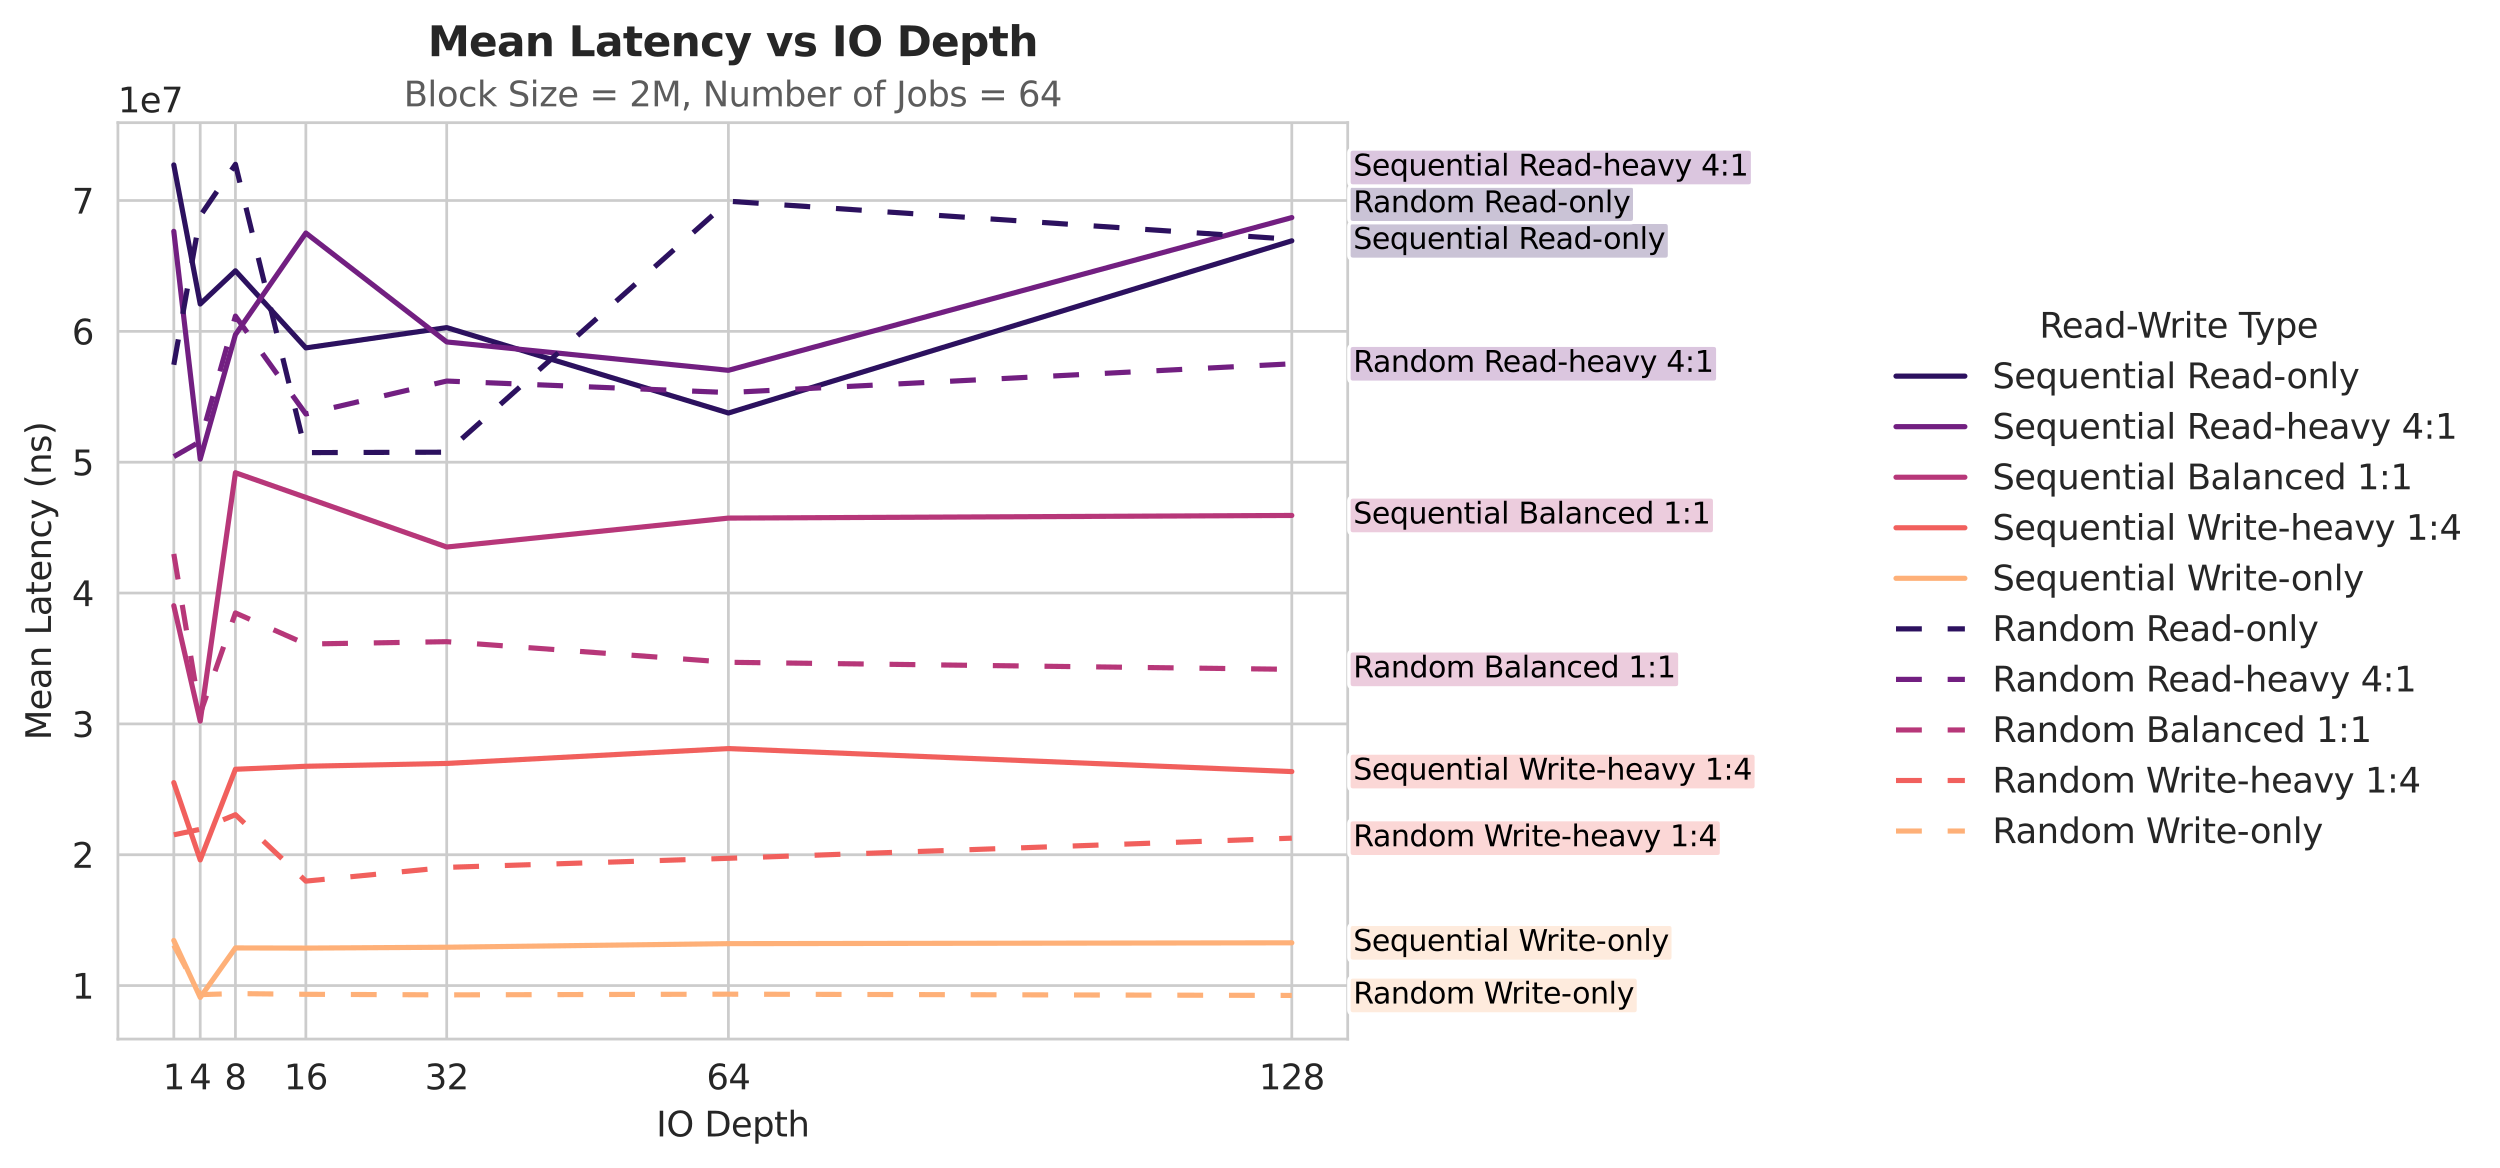 <?xml version="1.0" encoding="utf-8" standalone="no"?>
<!DOCTYPE svg PUBLIC "-//W3C//DTD SVG 1.1//EN"
  "http://www.w3.org/Graphics/SVG/1.1/DTD/svg11.dtd">
<svg xmlns:xlink="http://www.w3.org/1999/xlink" width="725.982pt" height="339.292pt" viewBox="0 0 725.982 339.292" xmlns="http://www.w3.org/2000/svg" version="1.1">
 <defs>
  <style type="text/css">*{stroke-linejoin: round; stroke-linecap: butt}</style>
 </defs>
 <g id="figure_1">
  <g id="patch_1">
   <path d="M 0 339.292 
L 725.982 339.292 
L 725.982 0 
L 0 0 
z
" style="fill: #ffffff"/>
  </g>
  <g id="axes_1">
   <g id="patch_2">
    <path d="M 34.241 301.736 
L 391.361 301.736 
L 391.361 35.624 
L 34.241 35.624 
z
" style="fill: #ffffff"/>
   </g>
   <g id="matplotlib.axis_1">
    <g id="xtick_1">
     <g id="line2d_1">
      <path d="M 68.368 301.736 
L 68.368 35.624 
" clip-path="url(#pa8b1268a00)" style="fill: none; stroke: #cccccc; stroke-width: 0.8; stroke-linecap: round"/>
     </g>
     <g id="text_1">
      <!-- 8 -->
      <g style="fill: #262626" transform="translate(65.186 316.334) scale(0.1 -0.1)">
       <defs>
        <path id="DejaVuSans-38" d="M 2034 2216 
Q 1584 2216 1326 1975 
Q 1069 1734 1069 1313 
Q 1069 891 1326 650 
Q 1584 409 2034 409 
Q 2484 409 2743 651 
Q 3003 894 3003 1313 
Q 3003 1734 2745 1975 
Q 2488 2216 2034 2216 
z
M 1403 2484 
Q 997 2584 770 2862 
Q 544 3141 544 3541 
Q 544 4100 942 4425 
Q 1341 4750 2034 4750 
Q 2731 4750 3128 4425 
Q 3525 4100 3525 3541 
Q 3525 3141 3298 2862 
Q 3072 2584 2669 2484 
Q 3125 2378 3379 2068 
Q 3634 1759 3634 1313 
Q 3634 634 3220 271 
Q 2806 -91 2034 -91 
Q 1263 -91 848 271 
Q 434 634 434 1313 
Q 434 1759 690 2068 
Q 947 2378 1403 2484 
z
M 1172 3481 
Q 1172 3119 1398 2916 
Q 1625 2713 2034 2713 
Q 2441 2713 2670 2916 
Q 2900 3119 2900 3481 
Q 2900 3844 2670 4047 
Q 2441 4250 2034 4250 
Q 1625 4250 1398 4047 
Q 1172 3844 1172 3481 
z
" transform="scale(0.016)"/>
       </defs>
       <use xlink:href="#DejaVuSans-38"/>
      </g>
     </g>
    </g>
    <g id="xtick_2">
     <g id="line2d_2">
      <path d="M 58.142 301.736 
L 58.142 35.624 
" clip-path="url(#pa8b1268a00)" style="fill: none; stroke: #cccccc; stroke-width: 0.8; stroke-linecap: round"/>
     </g>
     <g id="text_2">
      <!-- 4 -->
      <g style="fill: #262626" transform="translate(54.961 316.334) scale(0.1 -0.1)">
       <defs>
        <path id="DejaVuSans-34" d="M 2419 4116 
L 825 1625 
L 2419 1625 
L 2419 4116 
z
M 2253 4666 
L 3047 4666 
L 3047 1625 
L 3713 1625 
L 3713 1100 
L 3047 1100 
L 3047 0 
L 2419 0 
L 2419 1100 
L 313 1100 
L 313 1709 
L 2253 4666 
z
" transform="scale(0.016)"/>
       </defs>
       <use xlink:href="#DejaVuSans-34"/>
      </g>
     </g>
    </g>
    <g id="xtick_3">
     <g id="line2d_3">
      <path d="M 211.522 301.736 
L 211.522 35.624 
" clip-path="url(#pa8b1268a00)" style="fill: none; stroke: #cccccc; stroke-width: 0.8; stroke-linecap: round"/>
     </g>
     <g id="text_3">
      <!-- 64 -->
      <g style="fill: #262626" transform="translate(205.16 316.334) scale(0.1 -0.1)">
       <defs>
        <path id="DejaVuSans-36" d="M 2113 2584 
Q 1688 2584 1439 2293 
Q 1191 2003 1191 1497 
Q 1191 994 1439 701 
Q 1688 409 2113 409 
Q 2538 409 2786 701 
Q 3034 994 3034 1497 
Q 3034 2003 2786 2293 
Q 2538 2584 2113 2584 
z
M 3366 4563 
L 3366 3988 
Q 3128 4100 2886 4159 
Q 2644 4219 2406 4219 
Q 1781 4219 1451 3797 
Q 1122 3375 1075 2522 
Q 1259 2794 1537 2939 
Q 1816 3084 2150 3084 
Q 2853 3084 3261 2657 
Q 3669 2231 3669 1497 
Q 3669 778 3244 343 
Q 2819 -91 2113 -91 
Q 1303 -91 875 529 
Q 447 1150 447 2328 
Q 447 3434 972 4092 
Q 1497 4750 2381 4750 
Q 2619 4750 2861 4703 
Q 3103 4656 3366 4563 
z
" transform="scale(0.016)"/>
       </defs>
       <use xlink:href="#DejaVuSans-36"/>
       <use xlink:href="#DejaVuSans-34" transform="translate(63.623 0)"/>
      </g>
     </g>
    </g>
    <g id="xtick_4">
     <g id="line2d_4">
      <path d="M 129.72 301.736 
L 129.72 35.624 
" clip-path="url(#pa8b1268a00)" style="fill: none; stroke: #cccccc; stroke-width: 0.8; stroke-linecap: round"/>
     </g>
     <g id="text_4">
      <!-- 32 -->
      <g style="fill: #262626" transform="translate(123.357 316.334) scale(0.1 -0.1)">
       <defs>
        <path id="DejaVuSans-33" d="M 2597 2516 
Q 3050 2419 3304 2112 
Q 3559 1806 3559 1356 
Q 3559 666 3084 287 
Q 2609 -91 1734 -91 
Q 1441 -91 1130 -33 
Q 819 25 488 141 
L 488 750 
Q 750 597 1062 519 
Q 1375 441 1716 441 
Q 2309 441 2620 675 
Q 2931 909 2931 1356 
Q 2931 1769 2642 2001 
Q 2353 2234 1838 2234 
L 1294 2234 
L 1294 2753 
L 1863 2753 
Q 2328 2753 2575 2939 
Q 2822 3125 2822 3475 
Q 2822 3834 2567 4026 
Q 2313 4219 1838 4219 
Q 1578 4219 1281 4162 
Q 984 4106 628 3988 
L 628 4550 
Q 988 4650 1302 4700 
Q 1616 4750 1894 4750 
Q 2613 4750 3031 4423 
Q 3450 4097 3450 3541 
Q 3450 3153 3228 2886 
Q 3006 2619 2597 2516 
z
" transform="scale(0.016)"/>
        <path id="DejaVuSans-32" d="M 1228 531 
L 3431 531 
L 3431 0 
L 469 0 
L 469 531 
Q 828 903 1448 1529 
Q 2069 2156 2228 2338 
Q 2531 2678 2651 2914 
Q 2772 3150 2772 3378 
Q 2772 3750 2511 3984 
Q 2250 4219 1831 4219 
Q 1534 4219 1204 4116 
Q 875 4013 500 3803 
L 500 4441 
Q 881 4594 1212 4672 
Q 1544 4750 1819 4750 
Q 2544 4750 2975 4387 
Q 3406 4025 3406 3419 
Q 3406 3131 3298 2873 
Q 3191 2616 2906 2266 
Q 2828 2175 2409 1742 
Q 1991 1309 1228 531 
z
" transform="scale(0.016)"/>
       </defs>
       <use xlink:href="#DejaVuSans-33"/>
       <use xlink:href="#DejaVuSans-32" transform="translate(63.623 0)"/>
      </g>
     </g>
    </g>
    <g id="xtick_5">
     <g id="line2d_5">
      <path d="M 88.818 301.736 
L 88.818 35.624 
" clip-path="url(#pa8b1268a00)" style="fill: none; stroke: #cccccc; stroke-width: 0.8; stroke-linecap: round"/>
     </g>
     <g id="text_5">
      <!-- 16 -->
      <g style="fill: #262626" transform="translate(82.456 316.334) scale(0.1 -0.1)">
       <defs>
        <path id="DejaVuSans-31" d="M 794 531 
L 1825 531 
L 1825 4091 
L 703 3866 
L 703 4441 
L 1819 4666 
L 2450 4666 
L 2450 531 
L 3481 531 
L 3481 0 
L 794 0 
L 794 531 
z
" transform="scale(0.016)"/>
       </defs>
       <use xlink:href="#DejaVuSans-31"/>
       <use xlink:href="#DejaVuSans-36" transform="translate(63.623 0)"/>
      </g>
     </g>
    </g>
    <g id="xtick_6">
     <g id="line2d_6">
      <path d="M 50.473 301.736 
L 50.473 35.624 
" clip-path="url(#pa8b1268a00)" style="fill: none; stroke: #cccccc; stroke-width: 0.8; stroke-linecap: round"/>
     </g>
     <g id="text_6">
      <!-- 1 -->
      <g style="fill: #262626" transform="translate(47.292 316.334) scale(0.1 -0.1)">
       <use xlink:href="#DejaVuSans-31"/>
      </g>
     </g>
    </g>
    <g id="xtick_7">
     <g id="line2d_7">
      <path d="M 375.128 301.736 
L 375.128 35.624 
" clip-path="url(#pa8b1268a00)" style="fill: none; stroke: #cccccc; stroke-width: 0.8; stroke-linecap: round"/>
     </g>
     <g id="text_7">
      <!-- 128 -->
      <g style="fill: #262626" transform="translate(365.584 316.334) scale(0.1 -0.1)">
       <use xlink:href="#DejaVuSans-31"/>
       <use xlink:href="#DejaVuSans-32" transform="translate(63.623 0)"/>
       <use xlink:href="#DejaVuSans-38" transform="translate(127.246 0)"/>
      </g>
     </g>
    </g>
    <g id="text_8">
     <!-- IO Depth -->
     <g style="fill: #262626" transform="translate(190.571 330.012) scale(0.1 -0.1)">
      <defs>
       <path id="DejaVuSans-49" d="M 628 4666 
L 1259 4666 
L 1259 0 
L 628 0 
L 628 4666 
z
" transform="scale(0.016)"/>
       <path id="DejaVuSans-4f" d="M 2522 4238 
Q 1834 4238 1429 3725 
Q 1025 3213 1025 2328 
Q 1025 1447 1429 934 
Q 1834 422 2522 422 
Q 3209 422 3611 934 
Q 4013 1447 4013 2328 
Q 4013 3213 3611 3725 
Q 3209 4238 2522 4238 
z
M 2522 4750 
Q 3503 4750 4090 4092 
Q 4678 3434 4678 2328 
Q 4678 1225 4090 567 
Q 3503 -91 2522 -91 
Q 1538 -91 948 565 
Q 359 1222 359 2328 
Q 359 3434 948 4092 
Q 1538 4750 2522 4750 
z
" transform="scale(0.016)"/>
       <path id="DejaVuSans-20" transform="scale(0.016)"/>
       <path id="DejaVuSans-44" d="M 1259 4147 
L 1259 519 
L 2022 519 
Q 2988 519 3436 956 
Q 3884 1394 3884 2338 
Q 3884 3275 3436 3711 
Q 2988 4147 2022 4147 
L 1259 4147 
z
M 628 4666 
L 1925 4666 
Q 3281 4666 3915 4102 
Q 4550 3538 4550 2338 
Q 4550 1131 3912 565 
Q 3275 0 1925 0 
L 628 0 
L 628 4666 
z
" transform="scale(0.016)"/>
       <path id="DejaVuSans-65" d="M 3597 1894 
L 3597 1613 
L 953 1613 
Q 991 1019 1311 708 
Q 1631 397 2203 397 
Q 2534 397 2845 478 
Q 3156 559 3463 722 
L 3463 178 
Q 3153 47 2828 -22 
Q 2503 -91 2169 -91 
Q 1331 -91 842 396 
Q 353 884 353 1716 
Q 353 2575 817 3079 
Q 1281 3584 2069 3584 
Q 2775 3584 3186 3129 
Q 3597 2675 3597 1894 
z
M 3022 2063 
Q 3016 2534 2758 2815 
Q 2500 3097 2075 3097 
Q 1594 3097 1305 2825 
Q 1016 2553 972 2059 
L 3022 2063 
z
" transform="scale(0.016)"/>
       <path id="DejaVuSans-70" d="M 1159 525 
L 1159 -1331 
L 581 -1331 
L 581 3500 
L 1159 3500 
L 1159 2969 
Q 1341 3281 1617 3432 
Q 1894 3584 2278 3584 
Q 2916 3584 3314 3078 
Q 3713 2572 3713 1747 
Q 3713 922 3314 415 
Q 2916 -91 2278 -91 
Q 1894 -91 1617 61 
Q 1341 213 1159 525 
z
M 3116 1747 
Q 3116 2381 2855 2742 
Q 2594 3103 2138 3103 
Q 1681 3103 1420 2742 
Q 1159 2381 1159 1747 
Q 1159 1113 1420 752 
Q 1681 391 2138 391 
Q 2594 391 2855 752 
Q 3116 1113 3116 1747 
z
" transform="scale(0.016)"/>
       <path id="DejaVuSans-74" d="M 1172 4494 
L 1172 3500 
L 2356 3500 
L 2356 3053 
L 1172 3053 
L 1172 1153 
Q 1172 725 1289 603 
Q 1406 481 1766 481 
L 2356 481 
L 2356 0 
L 1766 0 
Q 1100 0 847 248 
Q 594 497 594 1153 
L 594 3053 
L 172 3053 
L 172 3500 
L 594 3500 
L 594 4494 
L 1172 4494 
z
" transform="scale(0.016)"/>
       <path id="DejaVuSans-68" d="M 3513 2113 
L 3513 0 
L 2938 0 
L 2938 2094 
Q 2938 2591 2744 2837 
Q 2550 3084 2163 3084 
Q 1697 3084 1428 2787 
Q 1159 2491 1159 1978 
L 1159 0 
L 581 0 
L 581 4863 
L 1159 4863 
L 1159 2956 
Q 1366 3272 1645 3428 
Q 1925 3584 2291 3584 
Q 2894 3584 3203 3211 
Q 3513 2838 3513 2113 
z
" transform="scale(0.016)"/>
      </defs>
      <use xlink:href="#DejaVuSans-49"/>
      <use xlink:href="#DejaVuSans-4f" transform="translate(29.492 0)"/>
      <use xlink:href="#DejaVuSans-20" transform="translate(108.203 0)"/>
      <use xlink:href="#DejaVuSans-44" transform="translate(139.99 0)"/>
      <use xlink:href="#DejaVuSans-65" transform="translate(216.992 0)"/>
      <use xlink:href="#DejaVuSans-70" transform="translate(278.516 0)"/>
      <use xlink:href="#DejaVuSans-74" transform="translate(341.992 0)"/>
      <use xlink:href="#DejaVuSans-68" transform="translate(381.201 0)"/>
     </g>
    </g>
   </g>
   <g id="matplotlib.axis_2">
    <g id="ytick_1">
     <g id="line2d_8">
      <path d="M 34.241 286.201 
L 391.361 286.201 
" clip-path="url(#pa8b1268a00)" style="fill: none; stroke: #cccccc; stroke-width: 0.8; stroke-linecap: round"/>
     </g>
     <g id="text_9">
      <!-- 1 -->
      <g style="fill: #262626" transform="translate(20.878 290) scale(0.1 -0.1)">
       <use xlink:href="#DejaVuSans-31"/>
      </g>
     </g>
    </g>
    <g id="ytick_2">
     <g id="line2d_9">
      <path d="M 34.241 248.205 
L 391.361 248.205 
" clip-path="url(#pa8b1268a00)" style="fill: none; stroke: #cccccc; stroke-width: 0.8; stroke-linecap: round"/>
     </g>
     <g id="text_10">
      <!-- 2 -->
      <g style="fill: #262626" transform="translate(20.878 252.004) scale(0.1 -0.1)">
       <use xlink:href="#DejaVuSans-32"/>
      </g>
     </g>
    </g>
    <g id="ytick_3">
     <g id="line2d_10">
      <path d="M 34.241 210.209 
L 391.361 210.209 
" clip-path="url(#pa8b1268a00)" style="fill: none; stroke: #cccccc; stroke-width: 0.8; stroke-linecap: round"/>
     </g>
     <g id="text_11">
      <!-- 3 -->
      <g style="fill: #262626" transform="translate(20.878 214.009) scale(0.1 -0.1)">
       <use xlink:href="#DejaVuSans-33"/>
      </g>
     </g>
    </g>
    <g id="ytick_4">
     <g id="line2d_11">
      <path d="M 34.241 172.214 
L 391.361 172.214 
" clip-path="url(#pa8b1268a00)" style="fill: none; stroke: #cccccc; stroke-width: 0.8; stroke-linecap: round"/>
     </g>
     <g id="text_12">
      <!-- 4 -->
      <g style="fill: #262626" transform="translate(20.878 176.013) scale(0.1 -0.1)">
       <use xlink:href="#DejaVuSans-34"/>
      </g>
     </g>
    </g>
    <g id="ytick_5">
     <g id="line2d_12">
      <path d="M 34.241 134.218 
L 391.361 134.218 
" clip-path="url(#pa8b1268a00)" style="fill: none; stroke: #cccccc; stroke-width: 0.8; stroke-linecap: round"/>
     </g>
     <g id="text_13">
      <!-- 5 -->
      <g style="fill: #262626" transform="translate(20.878 138.017) scale(0.1 -0.1)">
       <defs>
        <path id="DejaVuSans-35" d="M 691 4666 
L 3169 4666 
L 3169 4134 
L 1269 4134 
L 1269 2991 
Q 1406 3038 1543 3061 
Q 1681 3084 1819 3084 
Q 2600 3084 3056 2656 
Q 3513 2228 3513 1497 
Q 3513 744 3044 326 
Q 2575 -91 1722 -91 
Q 1428 -91 1123 -41 
Q 819 9 494 109 
L 494 744 
Q 775 591 1075 516 
Q 1375 441 1709 441 
Q 2250 441 2565 725 
Q 2881 1009 2881 1497 
Q 2881 1984 2565 2268 
Q 2250 2553 1709 2553 
Q 1456 2553 1204 2497 
Q 953 2441 691 2322 
L 691 4666 
z
" transform="scale(0.016)"/>
       </defs>
       <use xlink:href="#DejaVuSans-35"/>
      </g>
     </g>
    </g>
    <g id="ytick_6">
     <g id="line2d_13">
      <path d="M 34.241 96.222 
L 391.361 96.222 
" clip-path="url(#pa8b1268a00)" style="fill: none; stroke: #cccccc; stroke-width: 0.8; stroke-linecap: round"/>
     </g>
     <g id="text_14">
      <!-- 6 -->
      <g style="fill: #262626" transform="translate(20.878 100.021) scale(0.1 -0.1)">
       <use xlink:href="#DejaVuSans-36"/>
      </g>
     </g>
    </g>
    <g id="ytick_7">
     <g id="line2d_14">
      <path d="M 34.241 58.226 
L 391.361 58.226 
" clip-path="url(#pa8b1268a00)" style="fill: none; stroke: #cccccc; stroke-width: 0.8; stroke-linecap: round"/>
     </g>
     <g id="text_15">
      <!-- 7 -->
      <g style="fill: #262626" transform="translate(20.878 62.026) scale(0.1 -0.1)">
       <defs>
        <path id="DejaVuSans-37" d="M 525 4666 
L 3525 4666 
L 3525 4397 
L 1831 0 
L 1172 0 
L 2766 4134 
L 525 4134 
L 525 4666 
z
" transform="scale(0.016)"/>
       </defs>
       <use xlink:href="#DejaVuSans-37"/>
      </g>
     </g>
    </g>
    <g id="text_16">
     <!-- Mean Latency (ns) -->
     <g style="fill: #262626" transform="translate(14.798 214.92) rotate(-90) scale(0.1 -0.1)">
      <defs>
       <path id="DejaVuSans-4d" d="M 628 4666 
L 1569 4666 
L 2759 1491 
L 3956 4666 
L 4897 4666 
L 4897 0 
L 4281 0 
L 4281 4097 
L 3078 897 
L 2444 897 
L 1241 4097 
L 1241 0 
L 628 0 
L 628 4666 
z
" transform="scale(0.016)"/>
       <path id="DejaVuSans-61" d="M 2194 1759 
Q 1497 1759 1228 1600 
Q 959 1441 959 1056 
Q 959 750 1161 570 
Q 1363 391 1709 391 
Q 2188 391 2477 730 
Q 2766 1069 2766 1631 
L 2766 1759 
L 2194 1759 
z
M 3341 1997 
L 3341 0 
L 2766 0 
L 2766 531 
Q 2569 213 2275 61 
Q 1981 -91 1556 -91 
Q 1019 -91 701 211 
Q 384 513 384 1019 
Q 384 1609 779 1909 
Q 1175 2209 1959 2209 
L 2766 2209 
L 2766 2266 
Q 2766 2663 2505 2880 
Q 2244 3097 1772 3097 
Q 1472 3097 1187 3025 
Q 903 2953 641 2809 
L 641 3341 
Q 956 3463 1253 3523 
Q 1550 3584 1831 3584 
Q 2591 3584 2966 3190 
Q 3341 2797 3341 1997 
z
" transform="scale(0.016)"/>
       <path id="DejaVuSans-6e" d="M 3513 2113 
L 3513 0 
L 2938 0 
L 2938 2094 
Q 2938 2591 2744 2837 
Q 2550 3084 2163 3084 
Q 1697 3084 1428 2787 
Q 1159 2491 1159 1978 
L 1159 0 
L 581 0 
L 581 3500 
L 1159 3500 
L 1159 2956 
Q 1366 3272 1645 3428 
Q 1925 3584 2291 3584 
Q 2894 3584 3203 3211 
Q 3513 2838 3513 2113 
z
" transform="scale(0.016)"/>
       <path id="DejaVuSans-4c" d="M 628 4666 
L 1259 4666 
L 1259 531 
L 3531 531 
L 3531 0 
L 628 0 
L 628 4666 
z
" transform="scale(0.016)"/>
       <path id="DejaVuSans-63" d="M 3122 3366 
L 3122 2828 
Q 2878 2963 2633 3030 
Q 2388 3097 2138 3097 
Q 1578 3097 1268 2742 
Q 959 2388 959 1747 
Q 959 1106 1268 751 
Q 1578 397 2138 397 
Q 2388 397 2633 464 
Q 2878 531 3122 666 
L 3122 134 
Q 2881 22 2623 -34 
Q 2366 -91 2075 -91 
Q 1284 -91 818 406 
Q 353 903 353 1747 
Q 353 2603 823 3093 
Q 1294 3584 2113 3584 
Q 2378 3584 2631 3529 
Q 2884 3475 3122 3366 
z
" transform="scale(0.016)"/>
       <path id="DejaVuSans-79" d="M 2059 -325 
Q 1816 -950 1584 -1140 
Q 1353 -1331 966 -1331 
L 506 -1331 
L 506 -850 
L 844 -850 
Q 1081 -850 1212 -737 
Q 1344 -625 1503 -206 
L 1606 56 
L 191 3500 
L 800 3500 
L 1894 763 
L 2988 3500 
L 3597 3500 
L 2059 -325 
z
" transform="scale(0.016)"/>
       <path id="DejaVuSans-28" d="M 1984 4856 
Q 1566 4138 1362 3434 
Q 1159 2731 1159 2009 
Q 1159 1288 1364 580 
Q 1569 -128 1984 -844 
L 1484 -844 
Q 1016 -109 783 600 
Q 550 1309 550 2009 
Q 550 2706 781 3412 
Q 1013 4119 1484 4856 
L 1984 4856 
z
" transform="scale(0.016)"/>
       <path id="DejaVuSans-73" d="M 2834 3397 
L 2834 2853 
Q 2591 2978 2328 3040 
Q 2066 3103 1784 3103 
Q 1356 3103 1142 2972 
Q 928 2841 928 2578 
Q 928 2378 1081 2264 
Q 1234 2150 1697 2047 
L 1894 2003 
Q 2506 1872 2764 1633 
Q 3022 1394 3022 966 
Q 3022 478 2636 193 
Q 2250 -91 1575 -91 
Q 1294 -91 989 -36 
Q 684 19 347 128 
L 347 722 
Q 666 556 975 473 
Q 1284 391 1588 391 
Q 1994 391 2212 530 
Q 2431 669 2431 922 
Q 2431 1156 2273 1281 
Q 2116 1406 1581 1522 
L 1381 1569 
Q 847 1681 609 1914 
Q 372 2147 372 2553 
Q 372 3047 722 3315 
Q 1072 3584 1716 3584 
Q 2034 3584 2315 3537 
Q 2597 3491 2834 3397 
z
" transform="scale(0.016)"/>
       <path id="DejaVuSans-29" d="M 513 4856 
L 1013 4856 
Q 1481 4119 1714 3412 
Q 1947 2706 1947 2009 
Q 1947 1309 1714 600 
Q 1481 -109 1013 -844 
L 513 -844 
Q 928 -128 1133 580 
Q 1338 1288 1338 2009 
Q 1338 2731 1133 3434 
Q 928 4138 513 4856 
z
" transform="scale(0.016)"/>
      </defs>
      <use xlink:href="#DejaVuSans-4d"/>
      <use xlink:href="#DejaVuSans-65" transform="translate(86.279 0)"/>
      <use xlink:href="#DejaVuSans-61" transform="translate(147.803 0)"/>
      <use xlink:href="#DejaVuSans-6e" transform="translate(209.082 0)"/>
      <use xlink:href="#DejaVuSans-20" transform="translate(272.461 0)"/>
      <use xlink:href="#DejaVuSans-4c" transform="translate(304.248 0)"/>
      <use xlink:href="#DejaVuSans-61" transform="translate(359.961 0)"/>
      <use xlink:href="#DejaVuSans-74" transform="translate(421.24 0)"/>
      <use xlink:href="#DejaVuSans-65" transform="translate(460.449 0)"/>
      <use xlink:href="#DejaVuSans-6e" transform="translate(521.973 0)"/>
      <use xlink:href="#DejaVuSans-63" transform="translate(585.352 0)"/>
      <use xlink:href="#DejaVuSans-79" transform="translate(640.332 0)"/>
      <use xlink:href="#DejaVuSans-20" transform="translate(699.512 0)"/>
      <use xlink:href="#DejaVuSans-28" transform="translate(731.299 0)"/>
      <use xlink:href="#DejaVuSans-6e" transform="translate(770.312 0)"/>
      <use xlink:href="#DejaVuSans-73" transform="translate(833.691 0)"/>
      <use xlink:href="#DejaVuSans-29" transform="translate(885.791 0)"/>
     </g>
    </g>
    <g id="text_17">
     <!-- 1e7 -->
     <g style="fill: #262626" transform="translate(34.241 32.624) scale(0.1 -0.1)">
      <use xlink:href="#DejaVuSans-31"/>
      <use xlink:href="#DejaVuSans-65" transform="translate(63.623 0)"/>
      <use xlink:href="#DejaVuSans-37" transform="translate(125.146 0)"/>
     </g>
    </g>
   </g>
   <g id="FillBetweenPolyCollection_1"/>
   <g id="FillBetweenPolyCollection_2"/>
   <g id="FillBetweenPolyCollection_3"/>
   <g id="FillBetweenPolyCollection_4"/>
   <g id="FillBetweenPolyCollection_5"/>
   <g id="FillBetweenPolyCollection_6"/>
   <g id="FillBetweenPolyCollection_7"/>
   <g id="FillBetweenPolyCollection_8"/>
   <g id="FillBetweenPolyCollection_9"/>
   <g id="FillBetweenPolyCollection_10"/>
   <g id="line2d_15">
    <path d="M 50.473 47.901 
L 58.142 88.279 
L 68.368 78.641 
L 88.818 101.024 
L 129.72 95.132 
L 211.522 119.933 
L 375.128 69.928 
" clip-path="url(#pa8b1268a00)" style="fill: none; stroke: #2c115f; stroke-width: 1.5; stroke-linecap: round"/>
   </g>
   <g id="line2d_16">
    <path d="M 50.473 67.177 
L 58.142 133.32 
L 68.368 97.168 
L 88.818 67.67 
L 129.72 99.3 
L 211.522 107.537 
L 375.128 63.182 
" clip-path="url(#pa8b1268a00)" style="fill: none; stroke: #721f81; stroke-width: 1.5; stroke-linecap: round"/>
   </g>
   <g id="line2d_17">
    <path d="M 50.473 175.9 
L 58.142 209.404 
L 68.368 137.274 
L 88.818 144.451 
L 129.72 158.849 
L 211.522 150.449 
L 375.128 149.682 
" clip-path="url(#pa8b1268a00)" style="fill: none; stroke: #b73779; stroke-width: 1.5; stroke-linecap: round"/>
   </g>
   <g id="line2d_18">
    <path d="M 50.473 227.269 
L 58.142 249.714 
L 68.368 223.387 
L 88.818 222.521 
L 129.72 221.695 
L 211.522 217.381 
L 375.128 224.06 
" clip-path="url(#pa8b1268a00)" style="fill: none; stroke: #f1605d; stroke-width: 1.5; stroke-linecap: round"/>
   </g>
   <g id="line2d_19">
    <path d="M 50.473 273.103 
L 58.142 289.64 
L 68.368 275.272 
L 88.818 275.318 
L 129.72 275.07 
L 211.522 274.03 
L 375.128 273.786 
" clip-path="url(#pa8b1268a00)" style="fill: none; stroke: #feb078; stroke-width: 1.5; stroke-linecap: round"/>
   </g>
   <g id="line2d_20">
    <path d="M 50.473 105.934 
L 58.142 62.682 
L 68.368 47.72 
L 88.818 131.441 
L 129.72 131.311 
L 211.522 58.428 
L 375.128 69.498 
" clip-path="url(#pa8b1268a00)" style="fill: none; stroke-dasharray: 7.5,7.5; stroke-dashoffset: 0; stroke: #2c115f; stroke-width: 1.5"/>
   </g>
   <g id="line2d_21">
    <path d="M 50.473 132.597 
L 58.142 128.2 
L 68.368 91.794 
L 88.818 120.219 
L 129.72 110.654 
L 211.522 113.997 
L 375.128 105.643 
" clip-path="url(#pa8b1268a00)" style="fill: none; stroke-dasharray: 7.5,7.5; stroke-dashoffset: 0; stroke: #721f81; stroke-width: 1.5"/>
   </g>
   <g id="line2d_22">
    <path d="M 50.473 160.861 
L 58.142 207.201 
L 68.368 177.993 
L 88.818 187.027 
L 129.72 186.336 
L 211.522 192.324 
L 375.128 194.372 
" clip-path="url(#pa8b1268a00)" style="fill: none; stroke-dasharray: 7.5,7.5; stroke-dashoffset: 0; stroke: #b73779; stroke-width: 1.5"/>
   </g>
   <g id="line2d_23">
    <path d="M 50.473 242.422 
L 58.142 240.816 
L 68.368 236.582 
L 88.818 255.869 
L 129.72 251.88 
L 211.522 249.241 
L 375.128 243.395 
" clip-path="url(#pa8b1268a00)" style="fill: none; stroke-dasharray: 7.5,7.5; stroke-dashoffset: 0; stroke: #f1605d; stroke-width: 1.5"/>
   </g>
   <g id="line2d_24">
    <path d="M 50.473 274.508 
L 58.142 288.838 
L 68.368 288.528 
L 88.818 288.738 
L 129.72 288.905 
L 211.522 288.701 
L 375.128 289.067 
" clip-path="url(#pa8b1268a00)" style="fill: none; stroke-dasharray: 7.5,7.5; stroke-dashoffset: 0; stroke: #feb078; stroke-width: 1.5"/>
   </g>
   <g id="line2d_25"/>
   <g id="line2d_26"/>
   <g id="line2d_27"/>
   <g id="line2d_28"/>
   <g id="line2d_29"/>
   <g id="line2d_30"/>
   <g id="line2d_31"/>
   <g id="line2d_32"/>
   <g id="line2d_33"/>
   <g id="line2d_34"/>
   <g id="line2d_35"/>
   <g id="line2d_36"/>
   <g id="line2d_37"/>
   <g id="line2d_38"/>
   <g id="patch_3">
    <path d="M 34.241 301.736 
L 34.241 35.624 
" style="fill: none; stroke: #cccccc; stroke-width: 0.8; stroke-linejoin: miter; stroke-linecap: square"/>
   </g>
   <g id="patch_4">
    <path d="M 391.361 301.736 
L 391.361 35.624 
" style="fill: none; stroke: #cccccc; stroke-width: 0.8; stroke-linejoin: miter; stroke-linecap: square"/>
   </g>
   <g id="patch_5">
    <path d="M 34.241 301.736 
L 391.361 301.736 
" style="fill: none; stroke: #cccccc; stroke-width: 0.8; stroke-linejoin: miter; stroke-linecap: square"/>
   </g>
   <g id="patch_6">
    <path d="M 34.241 35.624 
L 391.361 35.624 
" style="fill: none; stroke: #cccccc; stroke-width: 0.8; stroke-linejoin: miter; stroke-linecap: square"/>
   </g>
   <g id="text_18">
    <!-- Block Size = 2M, Number of Jobs = 64 -->
    <g style="fill: #262626; opacity: 0.75" transform="translate(117.255 30.883) scale(0.1 -0.1)">
     <defs>
      <path id="DejaVuSans-42" d="M 1259 2228 
L 1259 519 
L 2272 519 
Q 2781 519 3026 730 
Q 3272 941 3272 1375 
Q 3272 1813 3026 2020 
Q 2781 2228 2272 2228 
L 1259 2228 
z
M 1259 4147 
L 1259 2741 
L 2194 2741 
Q 2656 2741 2882 2914 
Q 3109 3088 3109 3444 
Q 3109 3797 2882 3972 
Q 2656 4147 2194 4147 
L 1259 4147 
z
M 628 4666 
L 2241 4666 
Q 2963 4666 3353 4366 
Q 3744 4066 3744 3513 
Q 3744 3084 3544 2831 
Q 3344 2578 2956 2516 
Q 3422 2416 3680 2098 
Q 3938 1781 3938 1306 
Q 3938 681 3513 340 
Q 3088 0 2303 0 
L 628 0 
L 628 4666 
z
" transform="scale(0.016)"/>
      <path id="DejaVuSans-6c" d="M 603 4863 
L 1178 4863 
L 1178 0 
L 603 0 
L 603 4863 
z
" transform="scale(0.016)"/>
      <path id="DejaVuSans-6f" d="M 1959 3097 
Q 1497 3097 1228 2736 
Q 959 2375 959 1747 
Q 959 1119 1226 758 
Q 1494 397 1959 397 
Q 2419 397 2687 759 
Q 2956 1122 2956 1747 
Q 2956 2369 2687 2733 
Q 2419 3097 1959 3097 
z
M 1959 3584 
Q 2709 3584 3137 3096 
Q 3566 2609 3566 1747 
Q 3566 888 3137 398 
Q 2709 -91 1959 -91 
Q 1206 -91 779 398 
Q 353 888 353 1747 
Q 353 2609 779 3096 
Q 1206 3584 1959 3584 
z
" transform="scale(0.016)"/>
      <path id="DejaVuSans-6b" d="M 581 4863 
L 1159 4863 
L 1159 1991 
L 2875 3500 
L 3609 3500 
L 1753 1863 
L 3688 0 
L 2938 0 
L 1159 1709 
L 1159 0 
L 581 0 
L 581 4863 
z
" transform="scale(0.016)"/>
      <path id="DejaVuSans-53" d="M 3425 4513 
L 3425 3897 
Q 3066 4069 2747 4153 
Q 2428 4238 2131 4238 
Q 1616 4238 1336 4038 
Q 1056 3838 1056 3469 
Q 1056 3159 1242 3001 
Q 1428 2844 1947 2747 
L 2328 2669 
Q 3034 2534 3370 2195 
Q 3706 1856 3706 1288 
Q 3706 609 3251 259 
Q 2797 -91 1919 -91 
Q 1588 -91 1214 -16 
Q 841 59 441 206 
L 441 856 
Q 825 641 1194 531 
Q 1563 422 1919 422 
Q 2459 422 2753 634 
Q 3047 847 3047 1241 
Q 3047 1584 2836 1778 
Q 2625 1972 2144 2069 
L 1759 2144 
Q 1053 2284 737 2584 
Q 422 2884 422 3419 
Q 422 4038 858 4394 
Q 1294 4750 2059 4750 
Q 2388 4750 2728 4690 
Q 3069 4631 3425 4513 
z
" transform="scale(0.016)"/>
      <path id="DejaVuSans-69" d="M 603 3500 
L 1178 3500 
L 1178 0 
L 603 0 
L 603 3500 
z
M 603 4863 
L 1178 4863 
L 1178 4134 
L 603 4134 
L 603 4863 
z
" transform="scale(0.016)"/>
      <path id="DejaVuSans-7a" d="M 353 3500 
L 3084 3500 
L 3084 2975 
L 922 459 
L 3084 459 
L 3084 0 
L 275 0 
L 275 525 
L 2438 3041 
L 353 3041 
L 353 3500 
z
" transform="scale(0.016)"/>
      <path id="DejaVuSans-3d" d="M 678 2906 
L 4684 2906 
L 4684 2381 
L 678 2381 
L 678 2906 
z
M 678 1631 
L 4684 1631 
L 4684 1100 
L 678 1100 
L 678 1631 
z
" transform="scale(0.016)"/>
      <path id="DejaVuSans-2c" d="M 750 794 
L 1409 794 
L 1409 256 
L 897 -744 
L 494 -744 
L 750 256 
L 750 794 
z
" transform="scale(0.016)"/>
      <path id="DejaVuSans-4e" d="M 628 4666 
L 1478 4666 
L 3547 763 
L 3547 4666 
L 4159 4666 
L 4159 0 
L 3309 0 
L 1241 3903 
L 1241 0 
L 628 0 
L 628 4666 
z
" transform="scale(0.016)"/>
      <path id="DejaVuSans-75" d="M 544 1381 
L 544 3500 
L 1119 3500 
L 1119 1403 
Q 1119 906 1312 657 
Q 1506 409 1894 409 
Q 2359 409 2629 706 
Q 2900 1003 2900 1516 
L 2900 3500 
L 3475 3500 
L 3475 0 
L 2900 0 
L 2900 538 
Q 2691 219 2414 64 
Q 2138 -91 1772 -91 
Q 1169 -91 856 284 
Q 544 659 544 1381 
z
M 1991 3584 
L 1991 3584 
z
" transform="scale(0.016)"/>
      <path id="DejaVuSans-6d" d="M 3328 2828 
Q 3544 3216 3844 3400 
Q 4144 3584 4550 3584 
Q 5097 3584 5394 3201 
Q 5691 2819 5691 2113 
L 5691 0 
L 5113 0 
L 5113 2094 
Q 5113 2597 4934 2840 
Q 4756 3084 4391 3084 
Q 3944 3084 3684 2787 
Q 3425 2491 3425 1978 
L 3425 0 
L 2847 0 
L 2847 2094 
Q 2847 2600 2669 2842 
Q 2491 3084 2119 3084 
Q 1678 3084 1418 2786 
Q 1159 2488 1159 1978 
L 1159 0 
L 581 0 
L 581 3500 
L 1159 3500 
L 1159 2956 
Q 1356 3278 1631 3431 
Q 1906 3584 2284 3584 
Q 2666 3584 2933 3390 
Q 3200 3197 3328 2828 
z
" transform="scale(0.016)"/>
      <path id="DejaVuSans-62" d="M 3116 1747 
Q 3116 2381 2855 2742 
Q 2594 3103 2138 3103 
Q 1681 3103 1420 2742 
Q 1159 2381 1159 1747 
Q 1159 1113 1420 752 
Q 1681 391 2138 391 
Q 2594 391 2855 752 
Q 3116 1113 3116 1747 
z
M 1159 2969 
Q 1341 3281 1617 3432 
Q 1894 3584 2278 3584 
Q 2916 3584 3314 3078 
Q 3713 2572 3713 1747 
Q 3713 922 3314 415 
Q 2916 -91 2278 -91 
Q 1894 -91 1617 61 
Q 1341 213 1159 525 
L 1159 0 
L 581 0 
L 581 4863 
L 1159 4863 
L 1159 2969 
z
" transform="scale(0.016)"/>
      <path id="DejaVuSans-72" d="M 2631 2963 
Q 2534 3019 2420 3045 
Q 2306 3072 2169 3072 
Q 1681 3072 1420 2755 
Q 1159 2438 1159 1844 
L 1159 0 
L 581 0 
L 581 3500 
L 1159 3500 
L 1159 2956 
Q 1341 3275 1631 3429 
Q 1922 3584 2338 3584 
Q 2397 3584 2469 3576 
Q 2541 3569 2628 3553 
L 2631 2963 
z
" transform="scale(0.016)"/>
      <path id="DejaVuSans-66" d="M 2375 4863 
L 2375 4384 
L 1825 4384 
Q 1516 4384 1395 4259 
Q 1275 4134 1275 3809 
L 1275 3500 
L 2222 3500 
L 2222 3053 
L 1275 3053 
L 1275 0 
L 697 0 
L 697 3053 
L 147 3053 
L 147 3500 
L 697 3500 
L 697 3744 
Q 697 4328 969 4595 
Q 1241 4863 1831 4863 
L 2375 4863 
z
" transform="scale(0.016)"/>
      <path id="DejaVuSans-4a" d="M 628 4666 
L 1259 4666 
L 1259 325 
Q 1259 -519 939 -900 
Q 619 -1281 -91 -1281 
L -331 -1281 
L -331 -750 
L -134 -750 
Q 284 -750 456 -515 
Q 628 -281 628 325 
L 628 4666 
z
" transform="scale(0.016)"/>
     </defs>
     <use xlink:href="#DejaVuSans-42"/>
     <use xlink:href="#DejaVuSans-6c" transform="translate(68.604 0)"/>
     <use xlink:href="#DejaVuSans-6f" transform="translate(96.387 0)"/>
     <use xlink:href="#DejaVuSans-63" transform="translate(157.568 0)"/>
     <use xlink:href="#DejaVuSans-6b" transform="translate(212.549 0)"/>
     <use xlink:href="#DejaVuSans-20" transform="translate(270.459 0)"/>
     <use xlink:href="#DejaVuSans-53" transform="translate(302.246 0)"/>
     <use xlink:href="#DejaVuSans-69" transform="translate(365.723 0)"/>
     <use xlink:href="#DejaVuSans-7a" transform="translate(393.506 0)"/>
     <use xlink:href="#DejaVuSans-65" transform="translate(445.996 0)"/>
     <use xlink:href="#DejaVuSans-20" transform="translate(507.52 0)"/>
     <use xlink:href="#DejaVuSans-3d" transform="translate(539.307 0)"/>
     <use xlink:href="#DejaVuSans-20" transform="translate(623.096 0)"/>
     <use xlink:href="#DejaVuSans-32" transform="translate(654.883 0)"/>
     <use xlink:href="#DejaVuSans-4d" transform="translate(718.506 0)"/>
     <use xlink:href="#DejaVuSans-2c" transform="translate(804.785 0)"/>
     <use xlink:href="#DejaVuSans-20" transform="translate(836.572 0)"/>
     <use xlink:href="#DejaVuSans-4e" transform="translate(868.359 0)"/>
     <use xlink:href="#DejaVuSans-75" transform="translate(943.164 0)"/>
     <use xlink:href="#DejaVuSans-6d" transform="translate(1006.543 0)"/>
     <use xlink:href="#DejaVuSans-62" transform="translate(1103.955 0)"/>
     <use xlink:href="#DejaVuSans-65" transform="translate(1167.432 0)"/>
     <use xlink:href="#DejaVuSans-72" transform="translate(1228.955 0)"/>
     <use xlink:href="#DejaVuSans-20" transform="translate(1270.068 0)"/>
     <use xlink:href="#DejaVuSans-6f" transform="translate(1301.855 0)"/>
     <use xlink:href="#DejaVuSans-66" transform="translate(1363.037 0)"/>
     <use xlink:href="#DejaVuSans-20" transform="translate(1398.242 0)"/>
     <use xlink:href="#DejaVuSans-4a" transform="translate(1430.029 0)"/>
     <use xlink:href="#DejaVuSans-6f" transform="translate(1459.521 0)"/>
     <use xlink:href="#DejaVuSans-62" transform="translate(1520.703 0)"/>
     <use xlink:href="#DejaVuSans-73" transform="translate(1584.18 0)"/>
     <use xlink:href="#DejaVuSans-20" transform="translate(1636.279 0)"/>
     <use xlink:href="#DejaVuSans-3d" transform="translate(1668.066 0)"/>
     <use xlink:href="#DejaVuSans-20" transform="translate(1751.855 0)"/>
     <use xlink:href="#DejaVuSans-36" transform="translate(1783.643 0)"/>
     <use xlink:href="#DejaVuSans-34" transform="translate(1847.266 0)"/>
    </g>
   </g>
   <g id="text_19">
    <g id="patch_7">
     <path d="M 392.984 294.456 
L 474.519 294.456 
Q 475.794 294.456 475.794 293.181 
L 475.794 284.954 
Q 475.794 283.679 474.519 283.679 
L 392.984 283.679 
Q 391.709 283.679 391.709 284.954 
L 391.709 293.181 
Q 391.709 294.456 392.984 294.456 
z
" style="fill: #feb078; fill-opacity: 0.25; stroke: #ffffff; stroke-linejoin: miter"/>
    </g>
    <!-- Random Write-only -->
    <g transform="translate(392.984 291.413) scale(0.085 -0.085)">
     <defs>
      <path id="DejaVuSans-52" d="M 2841 2188 
Q 3044 2119 3236 1894 
Q 3428 1669 3622 1275 
L 4263 0 
L 3584 0 
L 2988 1197 
Q 2756 1666 2539 1819 
Q 2322 1972 1947 1972 
L 1259 1972 
L 1259 0 
L 628 0 
L 628 4666 
L 2053 4666 
Q 2853 4666 3247 4331 
Q 3641 3997 3641 3322 
Q 3641 2881 3436 2590 
Q 3231 2300 2841 2188 
z
M 1259 4147 
L 1259 2491 
L 2053 2491 
Q 2509 2491 2742 2702 
Q 2975 2913 2975 3322 
Q 2975 3731 2742 3939 
Q 2509 4147 2053 4147 
L 1259 4147 
z
" transform="scale(0.016)"/>
      <path id="DejaVuSans-64" d="M 2906 2969 
L 2906 4863 
L 3481 4863 
L 3481 0 
L 2906 0 
L 2906 525 
Q 2725 213 2448 61 
Q 2172 -91 1784 -91 
Q 1150 -91 751 415 
Q 353 922 353 1747 
Q 353 2572 751 3078 
Q 1150 3584 1784 3584 
Q 2172 3584 2448 3432 
Q 2725 3281 2906 2969 
z
M 947 1747 
Q 947 1113 1208 752 
Q 1469 391 1925 391 
Q 2381 391 2643 752 
Q 2906 1113 2906 1747 
Q 2906 2381 2643 2742 
Q 2381 3103 1925 3103 
Q 1469 3103 1208 2742 
Q 947 2381 947 1747 
z
" transform="scale(0.016)"/>
      <path id="DejaVuSans-57" d="M 213 4666 
L 850 4666 
L 1831 722 
L 2809 4666 
L 3519 4666 
L 4500 722 
L 5478 4666 
L 6119 4666 
L 4947 0 
L 4153 0 
L 3169 4050 
L 2175 0 
L 1381 0 
L 213 4666 
z
" transform="scale(0.016)"/>
      <path id="DejaVuSans-2d" d="M 313 2009 
L 1997 2009 
L 1997 1497 
L 313 1497 
L 313 2009 
z
" transform="scale(0.016)"/>
     </defs>
     <use xlink:href="#DejaVuSans-52"/>
     <use xlink:href="#DejaVuSans-61" transform="translate(67.232 0)"/>
     <use xlink:href="#DejaVuSans-6e" transform="translate(128.512 0)"/>
     <use xlink:href="#DejaVuSans-64" transform="translate(191.891 0)"/>
     <use xlink:href="#DejaVuSans-6f" transform="translate(255.367 0)"/>
     <use xlink:href="#DejaVuSans-6d" transform="translate(316.549 0)"/>
     <use xlink:href="#DejaVuSans-20" transform="translate(413.961 0)"/>
     <use xlink:href="#DejaVuSans-57" transform="translate(445.748 0)"/>
     <use xlink:href="#DejaVuSans-72" transform="translate(540.125 0)"/>
     <use xlink:href="#DejaVuSans-69" transform="translate(581.238 0)"/>
     <use xlink:href="#DejaVuSans-74" transform="translate(609.021 0)"/>
     <use xlink:href="#DejaVuSans-65" transform="translate(648.23 0)"/>
     <use xlink:href="#DejaVuSans-2d" transform="translate(709.754 0)"/>
     <use xlink:href="#DejaVuSans-6f" transform="translate(747.713 0)"/>
     <use xlink:href="#DejaVuSans-6e" transform="translate(808.895 0)"/>
     <use xlink:href="#DejaVuSans-6c" transform="translate(872.273 0)"/>
     <use xlink:href="#DejaVuSans-79" transform="translate(900.057 0)"/>
    </g>
   </g>
   <g id="text_20">
    <g id="patch_8">
     <path d="M 392.984 279.175 
L 484.622 279.175 
Q 485.897 279.175 485.897 277.9 
L 485.897 269.673 
Q 485.897 268.398 484.622 268.398 
L 392.984 268.398 
Q 391.709 268.398 391.709 269.673 
L 391.709 277.9 
Q 391.709 279.175 392.984 279.175 
z
" style="fill: #feb078; fill-opacity: 0.25; stroke: #ffffff; stroke-linejoin: miter"/>
    </g>
    <!-- Sequential Write-only -->
    <g transform="translate(392.984 276.132) scale(0.085 -0.085)">
     <defs>
      <path id="DejaVuSans-71" d="M 947 1747 
Q 947 1113 1208 752 
Q 1469 391 1925 391 
Q 2381 391 2643 752 
Q 2906 1113 2906 1747 
Q 2906 2381 2643 2742 
Q 2381 3103 1925 3103 
Q 1469 3103 1208 2742 
Q 947 2381 947 1747 
z
M 2906 525 
Q 2725 213 2448 61 
Q 2172 -91 1784 -91 
Q 1150 -91 751 415 
Q 353 922 353 1747 
Q 353 2572 751 3078 
Q 1150 3584 1784 3584 
Q 2172 3584 2448 3432 
Q 2725 3281 2906 2969 
L 2906 3500 
L 3481 3500 
L 3481 -1331 
L 2906 -1331 
L 2906 525 
z
" transform="scale(0.016)"/>
     </defs>
     <use xlink:href="#DejaVuSans-53"/>
     <use xlink:href="#DejaVuSans-65" transform="translate(63.477 0)"/>
     <use xlink:href="#DejaVuSans-71" transform="translate(125 0)"/>
     <use xlink:href="#DejaVuSans-75" transform="translate(188.477 0)"/>
     <use xlink:href="#DejaVuSans-65" transform="translate(251.855 0)"/>
     <use xlink:href="#DejaVuSans-6e" transform="translate(313.379 0)"/>
     <use xlink:href="#DejaVuSans-74" transform="translate(376.758 0)"/>
     <use xlink:href="#DejaVuSans-69" transform="translate(415.967 0)"/>
     <use xlink:href="#DejaVuSans-61" transform="translate(443.75 0)"/>
     <use xlink:href="#DejaVuSans-6c" transform="translate(505.029 0)"/>
     <use xlink:href="#DejaVuSans-20" transform="translate(532.812 0)"/>
     <use xlink:href="#DejaVuSans-57" transform="translate(564.6 0)"/>
     <use xlink:href="#DejaVuSans-72" transform="translate(658.977 0)"/>
     <use xlink:href="#DejaVuSans-69" transform="translate(700.09 0)"/>
     <use xlink:href="#DejaVuSans-74" transform="translate(727.873 0)"/>
     <use xlink:href="#DejaVuSans-65" transform="translate(767.082 0)"/>
     <use xlink:href="#DejaVuSans-2d" transform="translate(828.605 0)"/>
     <use xlink:href="#DejaVuSans-6f" transform="translate(866.564 0)"/>
     <use xlink:href="#DejaVuSans-6e" transform="translate(927.746 0)"/>
     <use xlink:href="#DejaVuSans-6c" transform="translate(991.125 0)"/>
     <use xlink:href="#DejaVuSans-79" transform="translate(1018.908 0)"/>
    </g>
   </g>
   <g id="text_21">
    <g id="patch_9">
     <path d="M 392.984 248.783 
L 498.648 248.783 
Q 499.923 248.783 499.923 247.508 
L 499.923 239.282 
Q 499.923 238.007 498.648 238.007 
L 392.984 238.007 
Q 391.709 238.007 391.709 239.282 
L 391.709 247.508 
Q 391.709 248.783 392.984 248.783 
z
" style="fill: #f1605d; fill-opacity: 0.25; stroke: #ffffff; stroke-linejoin: miter"/>
    </g>
    <!-- Random Write-heavy 1:4 -->
    <g transform="translate(392.984 245.741) scale(0.085 -0.085)">
     <defs>
      <path id="DejaVuSans-76" d="M 191 3500 
L 800 3500 
L 1894 563 
L 2988 3500 
L 3597 3500 
L 2284 0 
L 1503 0 
L 191 3500 
z
" transform="scale(0.016)"/>
      <path id="DejaVuSans-3a" d="M 750 794 
L 1409 794 
L 1409 0 
L 750 0 
L 750 794 
z
M 750 3309 
L 1409 3309 
L 1409 2516 
L 750 2516 
L 750 3309 
z
" transform="scale(0.016)"/>
     </defs>
     <use xlink:href="#DejaVuSans-52"/>
     <use xlink:href="#DejaVuSans-61" transform="translate(67.232 0)"/>
     <use xlink:href="#DejaVuSans-6e" transform="translate(128.512 0)"/>
     <use xlink:href="#DejaVuSans-64" transform="translate(191.891 0)"/>
     <use xlink:href="#DejaVuSans-6f" transform="translate(255.367 0)"/>
     <use xlink:href="#DejaVuSans-6d" transform="translate(316.549 0)"/>
     <use xlink:href="#DejaVuSans-20" transform="translate(413.961 0)"/>
     <use xlink:href="#DejaVuSans-57" transform="translate(445.748 0)"/>
     <use xlink:href="#DejaVuSans-72" transform="translate(540.125 0)"/>
     <use xlink:href="#DejaVuSans-69" transform="translate(581.238 0)"/>
     <use xlink:href="#DejaVuSans-74" transform="translate(609.021 0)"/>
     <use xlink:href="#DejaVuSans-65" transform="translate(648.23 0)"/>
     <use xlink:href="#DejaVuSans-2d" transform="translate(709.754 0)"/>
     <use xlink:href="#DejaVuSans-68" transform="translate(745.838 0)"/>
     <use xlink:href="#DejaVuSans-65" transform="translate(809.217 0)"/>
     <use xlink:href="#DejaVuSans-61" transform="translate(870.74 0)"/>
     <use xlink:href="#DejaVuSans-76" transform="translate(932.02 0)"/>
     <use xlink:href="#DejaVuSans-79" transform="translate(991.199 0)"/>
     <use xlink:href="#DejaVuSans-20" transform="translate(1050.379 0)"/>
     <use xlink:href="#DejaVuSans-31" transform="translate(1082.166 0)"/>
     <use xlink:href="#DejaVuSans-3a" transform="translate(1145.789 0)"/>
     <use xlink:href="#DejaVuSans-34" transform="translate(1179.48 0)"/>
    </g>
   </g>
   <g id="text_22">
    <g id="patch_10">
     <path d="M 392.984 229.449 
L 508.751 229.449 
Q 510.026 229.449 510.026 228.174 
L 510.026 219.947 
Q 510.026 218.672 508.751 218.672 
L 392.984 218.672 
Q 391.709 218.672 391.709 219.947 
L 391.709 228.174 
Q 391.709 229.449 392.984 229.449 
z
" style="fill: #f1605d; fill-opacity: 0.25; stroke: #ffffff; stroke-linejoin: miter"/>
    </g>
    <!-- Sequential Write-heavy 1:4 -->
    <g transform="translate(392.984 226.406) scale(0.085 -0.085)">
     <use xlink:href="#DejaVuSans-53"/>
     <use xlink:href="#DejaVuSans-65" transform="translate(63.477 0)"/>
     <use xlink:href="#DejaVuSans-71" transform="translate(125 0)"/>
     <use xlink:href="#DejaVuSans-75" transform="translate(188.477 0)"/>
     <use xlink:href="#DejaVuSans-65" transform="translate(251.855 0)"/>
     <use xlink:href="#DejaVuSans-6e" transform="translate(313.379 0)"/>
     <use xlink:href="#DejaVuSans-74" transform="translate(376.758 0)"/>
     <use xlink:href="#DejaVuSans-69" transform="translate(415.967 0)"/>
     <use xlink:href="#DejaVuSans-61" transform="translate(443.75 0)"/>
     <use xlink:href="#DejaVuSans-6c" transform="translate(505.029 0)"/>
     <use xlink:href="#DejaVuSans-20" transform="translate(532.812 0)"/>
     <use xlink:href="#DejaVuSans-57" transform="translate(564.6 0)"/>
     <use xlink:href="#DejaVuSans-72" transform="translate(658.977 0)"/>
     <use xlink:href="#DejaVuSans-69" transform="translate(700.09 0)"/>
     <use xlink:href="#DejaVuSans-74" transform="translate(727.873 0)"/>
     <use xlink:href="#DejaVuSans-65" transform="translate(767.082 0)"/>
     <use xlink:href="#DejaVuSans-2d" transform="translate(828.605 0)"/>
     <use xlink:href="#DejaVuSans-68" transform="translate(864.689 0)"/>
     <use xlink:href="#DejaVuSans-65" transform="translate(928.068 0)"/>
     <use xlink:href="#DejaVuSans-61" transform="translate(989.592 0)"/>
     <use xlink:href="#DejaVuSans-76" transform="translate(1050.871 0)"/>
     <use xlink:href="#DejaVuSans-79" transform="translate(1110.051 0)"/>
     <use xlink:href="#DejaVuSans-20" transform="translate(1169.23 0)"/>
     <use xlink:href="#DejaVuSans-31" transform="translate(1201.018 0)"/>
     <use xlink:href="#DejaVuSans-3a" transform="translate(1264.641 0)"/>
     <use xlink:href="#DejaVuSans-34" transform="translate(1298.332 0)"/>
    </g>
   </g>
   <g id="text_23">
    <g id="patch_11">
     <path d="M 392.984 199.76 
L 486.552 199.76 
Q 487.827 199.76 487.827 198.485 
L 487.827 190.259 
Q 487.827 188.984 486.552 188.984 
L 392.984 188.984 
Q 391.709 188.984 391.709 190.259 
L 391.709 198.485 
Q 391.709 199.76 392.984 199.76 
z
" style="fill: #b73779; fill-opacity: 0.25; stroke: #ffffff; stroke-linejoin: miter"/>
    </g>
    <!-- Random Balanced 1:1 -->
    <g transform="translate(392.984 196.718) scale(0.085 -0.085)">
     <use xlink:href="#DejaVuSans-52"/>
     <use xlink:href="#DejaVuSans-61" transform="translate(67.232 0)"/>
     <use xlink:href="#DejaVuSans-6e" transform="translate(128.512 0)"/>
     <use xlink:href="#DejaVuSans-64" transform="translate(191.891 0)"/>
     <use xlink:href="#DejaVuSans-6f" transform="translate(255.367 0)"/>
     <use xlink:href="#DejaVuSans-6d" transform="translate(316.549 0)"/>
     <use xlink:href="#DejaVuSans-20" transform="translate(413.961 0)"/>
     <use xlink:href="#DejaVuSans-42" transform="translate(445.748 0)"/>
     <use xlink:href="#DejaVuSans-61" transform="translate(514.352 0)"/>
     <use xlink:href="#DejaVuSans-6c" transform="translate(575.631 0)"/>
     <use xlink:href="#DejaVuSans-61" transform="translate(603.414 0)"/>
     <use xlink:href="#DejaVuSans-6e" transform="translate(664.693 0)"/>
     <use xlink:href="#DejaVuSans-63" transform="translate(728.072 0)"/>
     <use xlink:href="#DejaVuSans-65" transform="translate(783.053 0)"/>
     <use xlink:href="#DejaVuSans-64" transform="translate(844.576 0)"/>
     <use xlink:href="#DejaVuSans-20" transform="translate(908.053 0)"/>
     <use xlink:href="#DejaVuSans-31" transform="translate(939.84 0)"/>
     <use xlink:href="#DejaVuSans-3a" transform="translate(1003.463 0)"/>
     <use xlink:href="#DejaVuSans-31" transform="translate(1037.154 0)"/>
    </g>
   </g>
   <g id="text_24">
    <g id="patch_12">
     <path d="M 392.984 155.07 
L 496.655 155.07 
Q 497.93 155.07 497.93 153.795 
L 497.93 145.569 
Q 497.93 144.294 496.655 144.294 
L 392.984 144.294 
Q 391.709 144.294 391.709 145.569 
L 391.709 153.795 
Q 391.709 155.07 392.984 155.07 
z
" style="fill: #b73779; fill-opacity: 0.25; stroke: #ffffff; stroke-linejoin: miter"/>
    </g>
    <!-- Sequential Balanced 1:1 -->
    <g transform="translate(392.984 152.028) scale(0.085 -0.085)">
     <use xlink:href="#DejaVuSans-53"/>
     <use xlink:href="#DejaVuSans-65" transform="translate(63.477 0)"/>
     <use xlink:href="#DejaVuSans-71" transform="translate(125 0)"/>
     <use xlink:href="#DejaVuSans-75" transform="translate(188.477 0)"/>
     <use xlink:href="#DejaVuSans-65" transform="translate(251.855 0)"/>
     <use xlink:href="#DejaVuSans-6e" transform="translate(313.379 0)"/>
     <use xlink:href="#DejaVuSans-74" transform="translate(376.758 0)"/>
     <use xlink:href="#DejaVuSans-69" transform="translate(415.967 0)"/>
     <use xlink:href="#DejaVuSans-61" transform="translate(443.75 0)"/>
     <use xlink:href="#DejaVuSans-6c" transform="translate(505.029 0)"/>
     <use xlink:href="#DejaVuSans-20" transform="translate(532.812 0)"/>
     <use xlink:href="#DejaVuSans-42" transform="translate(564.6 0)"/>
     <use xlink:href="#DejaVuSans-61" transform="translate(633.203 0)"/>
     <use xlink:href="#DejaVuSans-6c" transform="translate(694.482 0)"/>
     <use xlink:href="#DejaVuSans-61" transform="translate(722.266 0)"/>
     <use xlink:href="#DejaVuSans-6e" transform="translate(783.545 0)"/>
     <use xlink:href="#DejaVuSans-63" transform="translate(846.924 0)"/>
     <use xlink:href="#DejaVuSans-65" transform="translate(901.904 0)"/>
     <use xlink:href="#DejaVuSans-64" transform="translate(963.428 0)"/>
     <use xlink:href="#DejaVuSans-20" transform="translate(1026.904 0)"/>
     <use xlink:href="#DejaVuSans-31" transform="translate(1058.691 0)"/>
     <use xlink:href="#DejaVuSans-3a" transform="translate(1122.314 0)"/>
     <use xlink:href="#DejaVuSans-31" transform="translate(1156.006 0)"/>
    </g>
   </g>
   <g id="text_25">
    <g id="patch_13">
     <path d="M 392.984 111.031 
L 497.567 111.031 
Q 498.842 111.031 498.842 109.756 
L 498.842 101.53 
Q 498.842 100.255 497.567 100.255 
L 392.984 100.255 
Q 391.709 100.255 391.709 101.53 
L 391.709 109.756 
Q 391.709 111.031 392.984 111.031 
z
" style="fill: #721f81; fill-opacity: 0.25; stroke: #ffffff; stroke-linejoin: miter"/>
    </g>
    <!-- Random Read-heavy 4:1 -->
    <g transform="translate(392.984 107.989) scale(0.085 -0.085)">
     <use xlink:href="#DejaVuSans-52"/>
     <use xlink:href="#DejaVuSans-61" transform="translate(67.232 0)"/>
     <use xlink:href="#DejaVuSans-6e" transform="translate(128.512 0)"/>
     <use xlink:href="#DejaVuSans-64" transform="translate(191.891 0)"/>
     <use xlink:href="#DejaVuSans-6f" transform="translate(255.367 0)"/>
     <use xlink:href="#DejaVuSans-6d" transform="translate(316.549 0)"/>
     <use xlink:href="#DejaVuSans-20" transform="translate(413.961 0)"/>
     <use xlink:href="#DejaVuSans-52" transform="translate(445.748 0)"/>
     <use xlink:href="#DejaVuSans-65" transform="translate(510.73 0)"/>
     <use xlink:href="#DejaVuSans-61" transform="translate(572.254 0)"/>
     <use xlink:href="#DejaVuSans-64" transform="translate(633.533 0)"/>
     <use xlink:href="#DejaVuSans-2d" transform="translate(697.01 0)"/>
     <use xlink:href="#DejaVuSans-68" transform="translate(733.094 0)"/>
     <use xlink:href="#DejaVuSans-65" transform="translate(796.473 0)"/>
     <use xlink:href="#DejaVuSans-61" transform="translate(857.996 0)"/>
     <use xlink:href="#DejaVuSans-76" transform="translate(919.275 0)"/>
     <use xlink:href="#DejaVuSans-79" transform="translate(978.455 0)"/>
     <use xlink:href="#DejaVuSans-20" transform="translate(1037.635 0)"/>
     <use xlink:href="#DejaVuSans-34" transform="translate(1069.422 0)"/>
     <use xlink:href="#DejaVuSans-3a" transform="translate(1133.045 0)"/>
     <use xlink:href="#DejaVuSans-31" transform="translate(1166.736 0)"/>
    </g>
   </g>
   <g id="text_26">
    <g id="patch_14">
     <path d="M 392.984 75.317 
L 483.541 75.317 
Q 484.816 75.317 484.816 74.042 
L 484.816 65.815 
Q 484.816 64.54 483.541 64.54 
L 392.984 64.54 
Q 391.709 64.54 391.709 65.815 
L 391.709 74.042 
Q 391.709 75.317 392.984 75.317 
z
" style="fill: #2c115f; fill-opacity: 0.25; stroke: #ffffff; stroke-linejoin: miter"/>
    </g>
    <!-- Sequential Read-only -->
    <g transform="translate(392.984 72.274) scale(0.085 -0.085)">
     <use xlink:href="#DejaVuSans-53"/>
     <use xlink:href="#DejaVuSans-65" transform="translate(63.477 0)"/>
     <use xlink:href="#DejaVuSans-71" transform="translate(125 0)"/>
     <use xlink:href="#DejaVuSans-75" transform="translate(188.477 0)"/>
     <use xlink:href="#DejaVuSans-65" transform="translate(251.855 0)"/>
     <use xlink:href="#DejaVuSans-6e" transform="translate(313.379 0)"/>
     <use xlink:href="#DejaVuSans-74" transform="translate(376.758 0)"/>
     <use xlink:href="#DejaVuSans-69" transform="translate(415.967 0)"/>
     <use xlink:href="#DejaVuSans-61" transform="translate(443.75 0)"/>
     <use xlink:href="#DejaVuSans-6c" transform="translate(505.029 0)"/>
     <use xlink:href="#DejaVuSans-20" transform="translate(532.812 0)"/>
     <use xlink:href="#DejaVuSans-52" transform="translate(564.6 0)"/>
     <use xlink:href="#DejaVuSans-65" transform="translate(629.582 0)"/>
     <use xlink:href="#DejaVuSans-61" transform="translate(691.105 0)"/>
     <use xlink:href="#DejaVuSans-64" transform="translate(752.385 0)"/>
     <use xlink:href="#DejaVuSans-2d" transform="translate(815.861 0)"/>
     <use xlink:href="#DejaVuSans-6f" transform="translate(853.82 0)"/>
     <use xlink:href="#DejaVuSans-6e" transform="translate(915.002 0)"/>
     <use xlink:href="#DejaVuSans-6c" transform="translate(978.381 0)"/>
     <use xlink:href="#DejaVuSans-79" transform="translate(1006.164 0)"/>
    </g>
   </g>
   <g id="text_27">
    <g id="patch_15">
     <path d="M 392.984 64.672 
L 473.438 64.672 
Q 474.713 64.672 474.713 63.397 
L 474.713 55.171 
Q 474.713 53.896 473.438 53.896 
L 392.984 53.896 
Q 391.709 53.896 391.709 55.171 
L 391.709 63.397 
Q 391.709 64.672 392.984 64.672 
z
" style="fill: #2c115f; fill-opacity: 0.25; stroke: #ffffff; stroke-linejoin: miter"/>
    </g>
    <!-- Random Read-only -->
    <g transform="translate(392.984 61.629) scale(0.085 -0.085)">
     <use xlink:href="#DejaVuSans-52"/>
     <use xlink:href="#DejaVuSans-61" transform="translate(67.232 0)"/>
     <use xlink:href="#DejaVuSans-6e" transform="translate(128.512 0)"/>
     <use xlink:href="#DejaVuSans-64" transform="translate(191.891 0)"/>
     <use xlink:href="#DejaVuSans-6f" transform="translate(255.367 0)"/>
     <use xlink:href="#DejaVuSans-6d" transform="translate(316.549 0)"/>
     <use xlink:href="#DejaVuSans-20" transform="translate(413.961 0)"/>
     <use xlink:href="#DejaVuSans-52" transform="translate(445.748 0)"/>
     <use xlink:href="#DejaVuSans-65" transform="translate(510.73 0)"/>
     <use xlink:href="#DejaVuSans-61" transform="translate(572.254 0)"/>
     <use xlink:href="#DejaVuSans-64" transform="translate(633.533 0)"/>
     <use xlink:href="#DejaVuSans-2d" transform="translate(697.01 0)"/>
     <use xlink:href="#DejaVuSans-6f" transform="translate(734.969 0)"/>
     <use xlink:href="#DejaVuSans-6e" transform="translate(796.15 0)"/>
     <use xlink:href="#DejaVuSans-6c" transform="translate(859.529 0)"/>
     <use xlink:href="#DejaVuSans-79" transform="translate(887.312 0)"/>
    </g>
   </g>
   <g id="text_28">
    <g id="patch_16">
     <path d="M 392.984 54.028 
L 507.67 54.028 
Q 508.945 54.028 508.945 52.753 
L 508.945 44.526 
Q 508.945 43.251 507.67 43.251 
L 392.984 43.251 
Q 391.709 43.251 391.709 44.526 
L 391.709 52.753 
Q 391.709 54.028 392.984 54.028 
z
" style="fill: #721f81; fill-opacity: 0.25; stroke: #ffffff; stroke-linejoin: miter"/>
    </g>
    <!-- Sequential Read-heavy 4:1 -->
    <g transform="translate(392.984 50.985) scale(0.085 -0.085)">
     <use xlink:href="#DejaVuSans-53"/>
     <use xlink:href="#DejaVuSans-65" transform="translate(63.477 0)"/>
     <use xlink:href="#DejaVuSans-71" transform="translate(125 0)"/>
     <use xlink:href="#DejaVuSans-75" transform="translate(188.477 0)"/>
     <use xlink:href="#DejaVuSans-65" transform="translate(251.855 0)"/>
     <use xlink:href="#DejaVuSans-6e" transform="translate(313.379 0)"/>
     <use xlink:href="#DejaVuSans-74" transform="translate(376.758 0)"/>
     <use xlink:href="#DejaVuSans-69" transform="translate(415.967 0)"/>
     <use xlink:href="#DejaVuSans-61" transform="translate(443.75 0)"/>
     <use xlink:href="#DejaVuSans-6c" transform="translate(505.029 0)"/>
     <use xlink:href="#DejaVuSans-20" transform="translate(532.812 0)"/>
     <use xlink:href="#DejaVuSans-52" transform="translate(564.6 0)"/>
     <use xlink:href="#DejaVuSans-65" transform="translate(629.582 0)"/>
     <use xlink:href="#DejaVuSans-61" transform="translate(691.105 0)"/>
     <use xlink:href="#DejaVuSans-64" transform="translate(752.385 0)"/>
     <use xlink:href="#DejaVuSans-2d" transform="translate(815.861 0)"/>
     <use xlink:href="#DejaVuSans-68" transform="translate(851.945 0)"/>
     <use xlink:href="#DejaVuSans-65" transform="translate(915.324 0)"/>
     <use xlink:href="#DejaVuSans-61" transform="translate(976.848 0)"/>
     <use xlink:href="#DejaVuSans-76" transform="translate(1038.127 0)"/>
     <use xlink:href="#DejaVuSans-79" transform="translate(1097.307 0)"/>
     <use xlink:href="#DejaVuSans-20" transform="translate(1156.486 0)"/>
     <use xlink:href="#DejaVuSans-34" transform="translate(1188.273 0)"/>
     <use xlink:href="#DejaVuSans-3a" transform="translate(1251.896 0)"/>
     <use xlink:href="#DejaVuSans-31" transform="translate(1285.588 0)"/>
    </g>
   </g>
   <g id="text_29">
    <!-- Mean Latency vs IO Depth -->
    <g style="fill: #262626" transform="translate(124.236 16.318) scale(0.12 -0.12)">
     <defs>
      <path id="DejaVuSans-Bold-4d" d="M 588 4666 
L 2119 4666 
L 3181 2169 
L 4250 4666 
L 5778 4666 
L 5778 0 
L 4641 0 
L 4641 3413 
L 3566 897 
L 2803 897 
L 1728 3413 
L 1728 0 
L 588 0 
L 588 4666 
z
" transform="scale(0.016)"/>
      <path id="DejaVuSans-Bold-65" d="M 4031 1759 
L 4031 1441 
L 1416 1441 
Q 1456 1047 1700 850 
Q 1944 653 2381 653 
Q 2734 653 3104 758 
Q 3475 863 3866 1075 
L 3866 213 
Q 3469 63 3072 -14 
Q 2675 -91 2278 -91 
Q 1328 -91 801 392 
Q 275 875 275 1747 
Q 275 2603 792 3093 
Q 1309 3584 2216 3584 
Q 3041 3584 3536 3087 
Q 4031 2591 4031 1759 
z
M 2881 2131 
Q 2881 2450 2695 2645 
Q 2509 2841 2209 2841 
Q 1884 2841 1681 2658 
Q 1478 2475 1428 2131 
L 2881 2131 
z
" transform="scale(0.016)"/>
      <path id="DejaVuSans-Bold-61" d="M 2106 1575 
Q 1756 1575 1579 1456 
Q 1403 1338 1403 1106 
Q 1403 894 1545 773 
Q 1688 653 1941 653 
Q 2256 653 2472 879 
Q 2688 1106 2688 1447 
L 2688 1575 
L 2106 1575 
z
M 3816 1997 
L 3816 0 
L 2688 0 
L 2688 519 
Q 2463 200 2181 54 
Q 1900 -91 1497 -91 
Q 953 -91 614 226 
Q 275 544 275 1050 
Q 275 1666 698 1953 
Q 1122 2241 2028 2241 
L 2688 2241 
L 2688 2328 
Q 2688 2594 2478 2717 
Q 2269 2841 1825 2841 
Q 1466 2841 1156 2769 
Q 847 2697 581 2553 
L 581 3406 
Q 941 3494 1303 3539 
Q 1666 3584 2028 3584 
Q 2975 3584 3395 3211 
Q 3816 2838 3816 1997 
z
" transform="scale(0.016)"/>
      <path id="DejaVuSans-Bold-6e" d="M 4056 2131 
L 4056 0 
L 2931 0 
L 2931 347 
L 2931 1631 
Q 2931 2084 2911 2256 
Q 2891 2428 2841 2509 
Q 2775 2619 2662 2680 
Q 2550 2741 2406 2741 
Q 2056 2741 1856 2470 
Q 1656 2200 1656 1722 
L 1656 0 
L 538 0 
L 538 3500 
L 1656 3500 
L 1656 2988 
Q 1909 3294 2193 3439 
Q 2478 3584 2822 3584 
Q 3428 3584 3742 3212 
Q 4056 2841 4056 2131 
z
" transform="scale(0.016)"/>
      <path id="DejaVuSans-Bold-20" transform="scale(0.016)"/>
      <path id="DejaVuSans-Bold-4c" d="M 588 4666 
L 1791 4666 
L 1791 909 
L 3903 909 
L 3903 0 
L 588 0 
L 588 4666 
z
" transform="scale(0.016)"/>
      <path id="DejaVuSans-Bold-74" d="M 1759 4494 
L 1759 3500 
L 2913 3500 
L 2913 2700 
L 1759 2700 
L 1759 1216 
Q 1759 972 1856 886 
Q 1953 800 2241 800 
L 2816 800 
L 2816 0 
L 1856 0 
Q 1194 0 917 276 
Q 641 553 641 1216 
L 641 2700 
L 84 2700 
L 84 3500 
L 641 3500 
L 641 4494 
L 1759 4494 
z
" transform="scale(0.016)"/>
      <path id="DejaVuSans-Bold-63" d="M 3366 3391 
L 3366 2478 
Q 3138 2634 2908 2709 
Q 2678 2784 2431 2784 
Q 1963 2784 1702 2511 
Q 1441 2238 1441 1747 
Q 1441 1256 1702 982 
Q 1963 709 2431 709 
Q 2694 709 2930 787 
Q 3166 866 3366 1019 
L 3366 103 
Q 3103 6 2833 -42 
Q 2563 -91 2291 -91 
Q 1344 -91 809 395 
Q 275 881 275 1747 
Q 275 2613 809 3098 
Q 1344 3584 2291 3584 
Q 2566 3584 2833 3536 
Q 3100 3488 3366 3391 
z
" transform="scale(0.016)"/>
      <path id="DejaVuSans-Bold-79" d="M 78 3500 
L 1197 3500 
L 2138 1125 
L 2938 3500 
L 4056 3500 
L 2584 -331 
Q 2363 -916 2067 -1148 
Q 1772 -1381 1288 -1381 
L 641 -1381 
L 641 -647 
L 991 -647 
Q 1275 -647 1404 -556 
Q 1534 -466 1606 -231 
L 1638 -134 
L 78 3500 
z
" transform="scale(0.016)"/>
      <path id="DejaVuSans-Bold-76" d="M 97 3500 
L 1216 3500 
L 2088 1081 
L 2956 3500 
L 4078 3500 
L 2700 0 
L 1472 0 
L 97 3500 
z
" transform="scale(0.016)"/>
      <path id="DejaVuSans-Bold-73" d="M 3272 3391 
L 3272 2541 
Q 2913 2691 2578 2766 
Q 2244 2841 1947 2841 
Q 1628 2841 1473 2761 
Q 1319 2681 1319 2516 
Q 1319 2381 1436 2309 
Q 1553 2238 1856 2203 
L 2053 2175 
Q 2913 2066 3209 1816 
Q 3506 1566 3506 1031 
Q 3506 472 3093 190 
Q 2681 -91 1863 -91 
Q 1516 -91 1145 -36 
Q 775 19 384 128 
L 384 978 
Q 719 816 1070 734 
Q 1422 653 1784 653 
Q 2113 653 2278 743 
Q 2444 834 2444 1013 
Q 2444 1163 2330 1236 
Q 2216 1309 1875 1350 
L 1678 1375 
Q 931 1469 631 1722 
Q 331 1975 331 2491 
Q 331 3047 712 3315 
Q 1094 3584 1881 3584 
Q 2191 3584 2531 3537 
Q 2872 3491 3272 3391 
z
" transform="scale(0.016)"/>
      <path id="DejaVuSans-Bold-49" d="M 588 4666 
L 1791 4666 
L 1791 0 
L 588 0 
L 588 4666 
z
" transform="scale(0.016)"/>
      <path id="DejaVuSans-Bold-4f" d="M 2719 3878 
Q 2169 3878 1866 3472 
Q 1563 3066 1563 2328 
Q 1563 1594 1866 1187 
Q 2169 781 2719 781 
Q 3272 781 3575 1187 
Q 3878 1594 3878 2328 
Q 3878 3066 3575 3472 
Q 3272 3878 2719 3878 
z
M 2719 4750 
Q 3844 4750 4481 4106 
Q 5119 3463 5119 2328 
Q 5119 1197 4481 553 
Q 3844 -91 2719 -91 
Q 1597 -91 958 553 
Q 319 1197 319 2328 
Q 319 3463 958 4106 
Q 1597 4750 2719 4750 
z
" transform="scale(0.016)"/>
      <path id="DejaVuSans-Bold-44" d="M 1791 3756 
L 1791 909 
L 2222 909 
Q 2959 909 3348 1275 
Q 3738 1641 3738 2338 
Q 3738 3031 3350 3393 
Q 2963 3756 2222 3756 
L 1791 3756 
z
M 588 4666 
L 1856 4666 
Q 2919 4666 3439 4514 
Q 3959 4363 4331 4000 
Q 4659 3684 4818 3271 
Q 4978 2859 4978 2338 
Q 4978 1809 4818 1395 
Q 4659 981 4331 666 
Q 3956 303 3431 151 
Q 2906 0 1856 0 
L 588 0 
L 588 4666 
z
" transform="scale(0.016)"/>
      <path id="DejaVuSans-Bold-70" d="M 1656 506 
L 1656 -1331 
L 538 -1331 
L 538 3500 
L 1656 3500 
L 1656 2988 
Q 1888 3294 2169 3439 
Q 2450 3584 2816 3584 
Q 3463 3584 3878 3070 
Q 4294 2556 4294 1747 
Q 4294 938 3878 423 
Q 3463 -91 2816 -91 
Q 2450 -91 2169 54 
Q 1888 200 1656 506 
z
M 2400 2772 
Q 2041 2772 1848 2508 
Q 1656 2244 1656 1747 
Q 1656 1250 1848 986 
Q 2041 722 2400 722 
Q 2759 722 2948 984 
Q 3138 1247 3138 1747 
Q 3138 2247 2948 2509 
Q 2759 2772 2400 2772 
z
" transform="scale(0.016)"/>
      <path id="DejaVuSans-Bold-68" d="M 4056 2131 
L 4056 0 
L 2931 0 
L 2931 347 
L 2931 1625 
Q 2931 2084 2911 2256 
Q 2891 2428 2841 2509 
Q 2775 2619 2662 2680 
Q 2550 2741 2406 2741 
Q 2056 2741 1856 2470 
Q 1656 2200 1656 1722 
L 1656 0 
L 538 0 
L 538 4863 
L 1656 4863 
L 1656 2988 
Q 1909 3294 2193 3439 
Q 2478 3584 2822 3584 
Q 3428 3584 3742 3212 
Q 4056 2841 4056 2131 
z
" transform="scale(0.016)"/>
     </defs>
     <use xlink:href="#DejaVuSans-Bold-4d"/>
     <use xlink:href="#DejaVuSans-Bold-65" transform="translate(99.512 0)"/>
     <use xlink:href="#DejaVuSans-Bold-61" transform="translate(167.334 0)"/>
     <use xlink:href="#DejaVuSans-Bold-6e" transform="translate(234.814 0)"/>
     <use xlink:href="#DejaVuSans-Bold-20" transform="translate(306.006 0)"/>
     <use xlink:href="#DejaVuSans-Bold-4c" transform="translate(340.82 0)"/>
     <use xlink:href="#DejaVuSans-Bold-61" transform="translate(404.541 0)"/>
     <use xlink:href="#DejaVuSans-Bold-74" transform="translate(472.021 0)"/>
     <use xlink:href="#DejaVuSans-Bold-65" transform="translate(519.824 0)"/>
     <use xlink:href="#DejaVuSans-Bold-6e" transform="translate(587.646 0)"/>
     <use xlink:href="#DejaVuSans-Bold-63" transform="translate(658.838 0)"/>
     <use xlink:href="#DejaVuSans-Bold-79" transform="translate(718.115 0)"/>
     <use xlink:href="#DejaVuSans-Bold-20" transform="translate(783.301 0)"/>
     <use xlink:href="#DejaVuSans-Bold-76" transform="translate(818.115 0)"/>
     <use xlink:href="#DejaVuSans-Bold-73" transform="translate(883.301 0)"/>
     <use xlink:href="#DejaVuSans-Bold-20" transform="translate(942.822 0)"/>
     <use xlink:href="#DejaVuSans-Bold-49" transform="translate(977.637 0)"/>
     <use xlink:href="#DejaVuSans-Bold-4f" transform="translate(1014.844 0)"/>
     <use xlink:href="#DejaVuSans-Bold-20" transform="translate(1099.854 0)"/>
     <use xlink:href="#DejaVuSans-Bold-44" transform="translate(1134.668 0)"/>
     <use xlink:href="#DejaVuSans-Bold-65" transform="translate(1217.676 0)"/>
     <use xlink:href="#DejaVuSans-Bold-70" transform="translate(1285.498 0)"/>
     <use xlink:href="#DejaVuSans-Bold-74" transform="translate(1357.08 0)"/>
     <use xlink:href="#DejaVuSans-Bold-68" transform="translate(1404.883 0)"/>
    </g>
   </g>
   <g id="legend_1">
    <g id="text_30">
     <!-- Read-Write Type -->
     <g style="fill: #262626" transform="translate(592.244 98.048) scale(0.1 -0.1)">
      <defs>
       <path id="DejaVuSans-54" d="M -19 4666 
L 3928 4666 
L 3928 4134 
L 2272 4134 
L 2272 0 
L 1638 0 
L 1638 4134 
L -19 4134 
L -19 4666 
z
" transform="scale(0.016)"/>
      </defs>
      <use xlink:href="#DejaVuSans-52"/>
      <use xlink:href="#DejaVuSans-65" transform="translate(64.982 0)"/>
      <use xlink:href="#DejaVuSans-61" transform="translate(126.506 0)"/>
      <use xlink:href="#DejaVuSans-64" transform="translate(187.785 0)"/>
      <use xlink:href="#DejaVuSans-2d" transform="translate(251.262 0)"/>
      <use xlink:href="#DejaVuSans-57" transform="translate(283.346 0)"/>
      <use xlink:href="#DejaVuSans-72" transform="translate(377.723 0)"/>
      <use xlink:href="#DejaVuSans-69" transform="translate(418.836 0)"/>
      <use xlink:href="#DejaVuSans-74" transform="translate(446.619 0)"/>
      <use xlink:href="#DejaVuSans-65" transform="translate(485.828 0)"/>
      <use xlink:href="#DejaVuSans-20" transform="translate(547.352 0)"/>
      <use xlink:href="#DejaVuSans-54" transform="translate(579.139 0)"/>
      <use xlink:href="#DejaVuSans-79" transform="translate(624.598 0)"/>
      <use xlink:href="#DejaVuSans-70" transform="translate(683.777 0)"/>
      <use xlink:href="#DejaVuSans-65" transform="translate(747.254 0)"/>
     </g>
    </g>
    <g id="line2d_39">
     <path d="M 550.585 109.227 
L 560.585 109.227 
L 570.585 109.227 
" style="fill: none; stroke: #2c115f; stroke-width: 1.5; stroke-linecap: round"/>
    </g>
    <g id="text_31">
     <!-- Sequential Read-only -->
     <g style="fill: #262626" transform="translate(578.585 112.727) scale(0.1 -0.1)">
      <use xlink:href="#DejaVuSans-53"/>
      <use xlink:href="#DejaVuSans-65" transform="translate(63.477 0)"/>
      <use xlink:href="#DejaVuSans-71" transform="translate(125 0)"/>
      <use xlink:href="#DejaVuSans-75" transform="translate(188.477 0)"/>
      <use xlink:href="#DejaVuSans-65" transform="translate(251.855 0)"/>
      <use xlink:href="#DejaVuSans-6e" transform="translate(313.379 0)"/>
      <use xlink:href="#DejaVuSans-74" transform="translate(376.758 0)"/>
      <use xlink:href="#DejaVuSans-69" transform="translate(415.967 0)"/>
      <use xlink:href="#DejaVuSans-61" transform="translate(443.75 0)"/>
      <use xlink:href="#DejaVuSans-6c" transform="translate(505.029 0)"/>
      <use xlink:href="#DejaVuSans-20" transform="translate(532.812 0)"/>
      <use xlink:href="#DejaVuSans-52" transform="translate(564.6 0)"/>
      <use xlink:href="#DejaVuSans-65" transform="translate(629.582 0)"/>
      <use xlink:href="#DejaVuSans-61" transform="translate(691.105 0)"/>
      <use xlink:href="#DejaVuSans-64" transform="translate(752.385 0)"/>
      <use xlink:href="#DejaVuSans-2d" transform="translate(815.861 0)"/>
      <use xlink:href="#DejaVuSans-6f" transform="translate(853.82 0)"/>
      <use xlink:href="#DejaVuSans-6e" transform="translate(915.002 0)"/>
      <use xlink:href="#DejaVuSans-6c" transform="translate(978.381 0)"/>
      <use xlink:href="#DejaVuSans-79" transform="translate(1006.164 0)"/>
     </g>
    </g>
    <g id="line2d_40">
     <path d="M 550.585 123.905 
L 560.585 123.905 
L 570.585 123.905 
" style="fill: none; stroke: #721f81; stroke-width: 1.5; stroke-linecap: round"/>
    </g>
    <g id="text_32">
     <!-- Sequential Read-heavy 4:1 -->
     <g style="fill: #262626" transform="translate(578.585 127.405) scale(0.1 -0.1)">
      <use xlink:href="#DejaVuSans-53"/>
      <use xlink:href="#DejaVuSans-65" transform="translate(63.477 0)"/>
      <use xlink:href="#DejaVuSans-71" transform="translate(125 0)"/>
      <use xlink:href="#DejaVuSans-75" transform="translate(188.477 0)"/>
      <use xlink:href="#DejaVuSans-65" transform="translate(251.855 0)"/>
      <use xlink:href="#DejaVuSans-6e" transform="translate(313.379 0)"/>
      <use xlink:href="#DejaVuSans-74" transform="translate(376.758 0)"/>
      <use xlink:href="#DejaVuSans-69" transform="translate(415.967 0)"/>
      <use xlink:href="#DejaVuSans-61" transform="translate(443.75 0)"/>
      <use xlink:href="#DejaVuSans-6c" transform="translate(505.029 0)"/>
      <use xlink:href="#DejaVuSans-20" transform="translate(532.812 0)"/>
      <use xlink:href="#DejaVuSans-52" transform="translate(564.6 0)"/>
      <use xlink:href="#DejaVuSans-65" transform="translate(629.582 0)"/>
      <use xlink:href="#DejaVuSans-61" transform="translate(691.105 0)"/>
      <use xlink:href="#DejaVuSans-64" transform="translate(752.385 0)"/>
      <use xlink:href="#DejaVuSans-2d" transform="translate(815.861 0)"/>
      <use xlink:href="#DejaVuSans-68" transform="translate(851.945 0)"/>
      <use xlink:href="#DejaVuSans-65" transform="translate(915.324 0)"/>
      <use xlink:href="#DejaVuSans-61" transform="translate(976.848 0)"/>
      <use xlink:href="#DejaVuSans-76" transform="translate(1038.127 0)"/>
      <use xlink:href="#DejaVuSans-79" transform="translate(1097.307 0)"/>
      <use xlink:href="#DejaVuSans-20" transform="translate(1156.486 0)"/>
      <use xlink:href="#DejaVuSans-34" transform="translate(1188.273 0)"/>
      <use xlink:href="#DejaVuSans-3a" transform="translate(1251.896 0)"/>
      <use xlink:href="#DejaVuSans-31" transform="translate(1285.588 0)"/>
     </g>
    </g>
    <g id="line2d_41">
     <path d="M 550.585 138.583 
L 560.585 138.583 
L 570.585 138.583 
" style="fill: none; stroke: #b73779; stroke-width: 1.5; stroke-linecap: round"/>
    </g>
    <g id="text_33">
     <!-- Sequential Balanced 1:1 -->
     <g style="fill: #262626" transform="translate(578.585 142.083) scale(0.1 -0.1)">
      <use xlink:href="#DejaVuSans-53"/>
      <use xlink:href="#DejaVuSans-65" transform="translate(63.477 0)"/>
      <use xlink:href="#DejaVuSans-71" transform="translate(125 0)"/>
      <use xlink:href="#DejaVuSans-75" transform="translate(188.477 0)"/>
      <use xlink:href="#DejaVuSans-65" transform="translate(251.855 0)"/>
      <use xlink:href="#DejaVuSans-6e" transform="translate(313.379 0)"/>
      <use xlink:href="#DejaVuSans-74" transform="translate(376.758 0)"/>
      <use xlink:href="#DejaVuSans-69" transform="translate(415.967 0)"/>
      <use xlink:href="#DejaVuSans-61" transform="translate(443.75 0)"/>
      <use xlink:href="#DejaVuSans-6c" transform="translate(505.029 0)"/>
      <use xlink:href="#DejaVuSans-20" transform="translate(532.812 0)"/>
      <use xlink:href="#DejaVuSans-42" transform="translate(564.6 0)"/>
      <use xlink:href="#DejaVuSans-61" transform="translate(633.203 0)"/>
      <use xlink:href="#DejaVuSans-6c" transform="translate(694.482 0)"/>
      <use xlink:href="#DejaVuSans-61" transform="translate(722.266 0)"/>
      <use xlink:href="#DejaVuSans-6e" transform="translate(783.545 0)"/>
      <use xlink:href="#DejaVuSans-63" transform="translate(846.924 0)"/>
      <use xlink:href="#DejaVuSans-65" transform="translate(901.904 0)"/>
      <use xlink:href="#DejaVuSans-64" transform="translate(963.428 0)"/>
      <use xlink:href="#DejaVuSans-20" transform="translate(1026.904 0)"/>
      <use xlink:href="#DejaVuSans-31" transform="translate(1058.691 0)"/>
      <use xlink:href="#DejaVuSans-3a" transform="translate(1122.314 0)"/>
      <use xlink:href="#DejaVuSans-31" transform="translate(1156.006 0)"/>
     </g>
    </g>
    <g id="line2d_42">
     <path d="M 550.585 153.261 
L 560.585 153.261 
L 570.585 153.261 
" style="fill: none; stroke: #f1605d; stroke-width: 1.5; stroke-linecap: round"/>
    </g>
    <g id="text_34">
     <!-- Sequential Write-heavy 1:4 -->
     <g style="fill: #262626" transform="translate(578.585 156.761) scale(0.1 -0.1)">
      <use xlink:href="#DejaVuSans-53"/>
      <use xlink:href="#DejaVuSans-65" transform="translate(63.477 0)"/>
      <use xlink:href="#DejaVuSans-71" transform="translate(125 0)"/>
      <use xlink:href="#DejaVuSans-75" transform="translate(188.477 0)"/>
      <use xlink:href="#DejaVuSans-65" transform="translate(251.855 0)"/>
      <use xlink:href="#DejaVuSans-6e" transform="translate(313.379 0)"/>
      <use xlink:href="#DejaVuSans-74" transform="translate(376.758 0)"/>
      <use xlink:href="#DejaVuSans-69" transform="translate(415.967 0)"/>
      <use xlink:href="#DejaVuSans-61" transform="translate(443.75 0)"/>
      <use xlink:href="#DejaVuSans-6c" transform="translate(505.029 0)"/>
      <use xlink:href="#DejaVuSans-20" transform="translate(532.812 0)"/>
      <use xlink:href="#DejaVuSans-57" transform="translate(564.6 0)"/>
      <use xlink:href="#DejaVuSans-72" transform="translate(658.977 0)"/>
      <use xlink:href="#DejaVuSans-69" transform="translate(700.09 0)"/>
      <use xlink:href="#DejaVuSans-74" transform="translate(727.873 0)"/>
      <use xlink:href="#DejaVuSans-65" transform="translate(767.082 0)"/>
      <use xlink:href="#DejaVuSans-2d" transform="translate(828.605 0)"/>
      <use xlink:href="#DejaVuSans-68" transform="translate(864.689 0)"/>
      <use xlink:href="#DejaVuSans-65" transform="translate(928.068 0)"/>
      <use xlink:href="#DejaVuSans-61" transform="translate(989.592 0)"/>
      <use xlink:href="#DejaVuSans-76" transform="translate(1050.871 0)"/>
      <use xlink:href="#DejaVuSans-79" transform="translate(1110.051 0)"/>
      <use xlink:href="#DejaVuSans-20" transform="translate(1169.23 0)"/>
      <use xlink:href="#DejaVuSans-31" transform="translate(1201.018 0)"/>
      <use xlink:href="#DejaVuSans-3a" transform="translate(1264.641 0)"/>
      <use xlink:href="#DejaVuSans-34" transform="translate(1298.332 0)"/>
     </g>
    </g>
    <g id="line2d_43">
     <path d="M 550.585 167.939 
L 560.585 167.939 
L 570.585 167.939 
" style="fill: none; stroke: #feb078; stroke-width: 1.5; stroke-linecap: round"/>
    </g>
    <g id="text_35">
     <!-- Sequential Write-only -->
     <g style="fill: #262626" transform="translate(578.585 171.439) scale(0.1 -0.1)">
      <use xlink:href="#DejaVuSans-53"/>
      <use xlink:href="#DejaVuSans-65" transform="translate(63.477 0)"/>
      <use xlink:href="#DejaVuSans-71" transform="translate(125 0)"/>
      <use xlink:href="#DejaVuSans-75" transform="translate(188.477 0)"/>
      <use xlink:href="#DejaVuSans-65" transform="translate(251.855 0)"/>
      <use xlink:href="#DejaVuSans-6e" transform="translate(313.379 0)"/>
      <use xlink:href="#DejaVuSans-74" transform="translate(376.758 0)"/>
      <use xlink:href="#DejaVuSans-69" transform="translate(415.967 0)"/>
      <use xlink:href="#DejaVuSans-61" transform="translate(443.75 0)"/>
      <use xlink:href="#DejaVuSans-6c" transform="translate(505.029 0)"/>
      <use xlink:href="#DejaVuSans-20" transform="translate(532.812 0)"/>
      <use xlink:href="#DejaVuSans-57" transform="translate(564.6 0)"/>
      <use xlink:href="#DejaVuSans-72" transform="translate(658.977 0)"/>
      <use xlink:href="#DejaVuSans-69" transform="translate(700.09 0)"/>
      <use xlink:href="#DejaVuSans-74" transform="translate(727.873 0)"/>
      <use xlink:href="#DejaVuSans-65" transform="translate(767.082 0)"/>
      <use xlink:href="#DejaVuSans-2d" transform="translate(828.605 0)"/>
      <use xlink:href="#DejaVuSans-6f" transform="translate(866.564 0)"/>
      <use xlink:href="#DejaVuSans-6e" transform="translate(927.746 0)"/>
      <use xlink:href="#DejaVuSans-6c" transform="translate(991.125 0)"/>
      <use xlink:href="#DejaVuSans-79" transform="translate(1018.908 0)"/>
     </g>
    </g>
    <g id="line2d_44">
     <path d="M 550.585 182.617 
L 560.585 182.617 
L 570.585 182.617 
" style="fill: none; stroke-dasharray: 7.5,7.5; stroke-dashoffset: 0; stroke: #2c115f; stroke-width: 1.5"/>
    </g>
    <g id="text_36">
     <!-- Random Read-only -->
     <g style="fill: #262626" transform="translate(578.585 186.117) scale(0.1 -0.1)">
      <use xlink:href="#DejaVuSans-52"/>
      <use xlink:href="#DejaVuSans-61" transform="translate(67.232 0)"/>
      <use xlink:href="#DejaVuSans-6e" transform="translate(128.512 0)"/>
      <use xlink:href="#DejaVuSans-64" transform="translate(191.891 0)"/>
      <use xlink:href="#DejaVuSans-6f" transform="translate(255.367 0)"/>
      <use xlink:href="#DejaVuSans-6d" transform="translate(316.549 0)"/>
      <use xlink:href="#DejaVuSans-20" transform="translate(413.961 0)"/>
      <use xlink:href="#DejaVuSans-52" transform="translate(445.748 0)"/>
      <use xlink:href="#DejaVuSans-65" transform="translate(510.73 0)"/>
      <use xlink:href="#DejaVuSans-61" transform="translate(572.254 0)"/>
      <use xlink:href="#DejaVuSans-64" transform="translate(633.533 0)"/>
      <use xlink:href="#DejaVuSans-2d" transform="translate(697.01 0)"/>
      <use xlink:href="#DejaVuSans-6f" transform="translate(734.969 0)"/>
      <use xlink:href="#DejaVuSans-6e" transform="translate(796.15 0)"/>
      <use xlink:href="#DejaVuSans-6c" transform="translate(859.529 0)"/>
      <use xlink:href="#DejaVuSans-79" transform="translate(887.312 0)"/>
     </g>
    </g>
    <g id="line2d_45">
     <path d="M 550.585 197.295 
L 560.585 197.295 
L 570.585 197.295 
" style="fill: none; stroke-dasharray: 7.5,7.5; stroke-dashoffset: 0; stroke: #721f81; stroke-width: 1.5"/>
    </g>
    <g id="text_37">
     <!-- Random Read-heavy 4:1 -->
     <g style="fill: #262626" transform="translate(578.585 200.795) scale(0.1 -0.1)">
      <use xlink:href="#DejaVuSans-52"/>
      <use xlink:href="#DejaVuSans-61" transform="translate(67.232 0)"/>
      <use xlink:href="#DejaVuSans-6e" transform="translate(128.512 0)"/>
      <use xlink:href="#DejaVuSans-64" transform="translate(191.891 0)"/>
      <use xlink:href="#DejaVuSans-6f" transform="translate(255.367 0)"/>
      <use xlink:href="#DejaVuSans-6d" transform="translate(316.549 0)"/>
      <use xlink:href="#DejaVuSans-20" transform="translate(413.961 0)"/>
      <use xlink:href="#DejaVuSans-52" transform="translate(445.748 0)"/>
      <use xlink:href="#DejaVuSans-65" transform="translate(510.73 0)"/>
      <use xlink:href="#DejaVuSans-61" transform="translate(572.254 0)"/>
      <use xlink:href="#DejaVuSans-64" transform="translate(633.533 0)"/>
      <use xlink:href="#DejaVuSans-2d" transform="translate(697.01 0)"/>
      <use xlink:href="#DejaVuSans-68" transform="translate(733.094 0)"/>
      <use xlink:href="#DejaVuSans-65" transform="translate(796.473 0)"/>
      <use xlink:href="#DejaVuSans-61" transform="translate(857.996 0)"/>
      <use xlink:href="#DejaVuSans-76" transform="translate(919.275 0)"/>
      <use xlink:href="#DejaVuSans-79" transform="translate(978.455 0)"/>
      <use xlink:href="#DejaVuSans-20" transform="translate(1037.635 0)"/>
      <use xlink:href="#DejaVuSans-34" transform="translate(1069.422 0)"/>
      <use xlink:href="#DejaVuSans-3a" transform="translate(1133.045 0)"/>
      <use xlink:href="#DejaVuSans-31" transform="translate(1166.736 0)"/>
     </g>
    </g>
    <g id="line2d_46">
     <path d="M 550.585 211.973 
L 560.585 211.973 
L 570.585 211.973 
" style="fill: none; stroke-dasharray: 7.5,7.5; stroke-dashoffset: 0; stroke: #b73779; stroke-width: 1.5"/>
    </g>
    <g id="text_38">
     <!-- Random Balanced 1:1 -->
     <g style="fill: #262626" transform="translate(578.585 215.473) scale(0.1 -0.1)">
      <use xlink:href="#DejaVuSans-52"/>
      <use xlink:href="#DejaVuSans-61" transform="translate(67.232 0)"/>
      <use xlink:href="#DejaVuSans-6e" transform="translate(128.512 0)"/>
      <use xlink:href="#DejaVuSans-64" transform="translate(191.891 0)"/>
      <use xlink:href="#DejaVuSans-6f" transform="translate(255.367 0)"/>
      <use xlink:href="#DejaVuSans-6d" transform="translate(316.549 0)"/>
      <use xlink:href="#DejaVuSans-20" transform="translate(413.961 0)"/>
      <use xlink:href="#DejaVuSans-42" transform="translate(445.748 0)"/>
      <use xlink:href="#DejaVuSans-61" transform="translate(514.352 0)"/>
      <use xlink:href="#DejaVuSans-6c" transform="translate(575.631 0)"/>
      <use xlink:href="#DejaVuSans-61" transform="translate(603.414 0)"/>
      <use xlink:href="#DejaVuSans-6e" transform="translate(664.693 0)"/>
      <use xlink:href="#DejaVuSans-63" transform="translate(728.072 0)"/>
      <use xlink:href="#DejaVuSans-65" transform="translate(783.053 0)"/>
      <use xlink:href="#DejaVuSans-64" transform="translate(844.576 0)"/>
      <use xlink:href="#DejaVuSans-20" transform="translate(908.053 0)"/>
      <use xlink:href="#DejaVuSans-31" transform="translate(939.84 0)"/>
      <use xlink:href="#DejaVuSans-3a" transform="translate(1003.463 0)"/>
      <use xlink:href="#DejaVuSans-31" transform="translate(1037.154 0)"/>
     </g>
    </g>
    <g id="line2d_47">
     <path d="M 550.585 226.652 
L 560.585 226.652 
L 570.585 226.652 
" style="fill: none; stroke-dasharray: 7.5,7.5; stroke-dashoffset: 0; stroke: #f1605d; stroke-width: 1.5"/>
    </g>
    <g id="text_39">
     <!-- Random Write-heavy 1:4 -->
     <g style="fill: #262626" transform="translate(578.585 230.152) scale(0.1 -0.1)">
      <use xlink:href="#DejaVuSans-52"/>
      <use xlink:href="#DejaVuSans-61" transform="translate(67.232 0)"/>
      <use xlink:href="#DejaVuSans-6e" transform="translate(128.512 0)"/>
      <use xlink:href="#DejaVuSans-64" transform="translate(191.891 0)"/>
      <use xlink:href="#DejaVuSans-6f" transform="translate(255.367 0)"/>
      <use xlink:href="#DejaVuSans-6d" transform="translate(316.549 0)"/>
      <use xlink:href="#DejaVuSans-20" transform="translate(413.961 0)"/>
      <use xlink:href="#DejaVuSans-57" transform="translate(445.748 0)"/>
      <use xlink:href="#DejaVuSans-72" transform="translate(540.125 0)"/>
      <use xlink:href="#DejaVuSans-69" transform="translate(581.238 0)"/>
      <use xlink:href="#DejaVuSans-74" transform="translate(609.021 0)"/>
      <use xlink:href="#DejaVuSans-65" transform="translate(648.23 0)"/>
      <use xlink:href="#DejaVuSans-2d" transform="translate(709.754 0)"/>
      <use xlink:href="#DejaVuSans-68" transform="translate(745.838 0)"/>
      <use xlink:href="#DejaVuSans-65" transform="translate(809.217 0)"/>
      <use xlink:href="#DejaVuSans-61" transform="translate(870.74 0)"/>
      <use xlink:href="#DejaVuSans-76" transform="translate(932.02 0)"/>
      <use xlink:href="#DejaVuSans-79" transform="translate(991.199 0)"/>
      <use xlink:href="#DejaVuSans-20" transform="translate(1050.379 0)"/>
      <use xlink:href="#DejaVuSans-31" transform="translate(1082.166 0)"/>
      <use xlink:href="#DejaVuSans-3a" transform="translate(1145.789 0)"/>
      <use xlink:href="#DejaVuSans-34" transform="translate(1179.48 0)"/>
     </g>
    </g>
    <g id="line2d_48">
     <path d="M 550.585 241.33 
L 560.585 241.33 
L 570.585 241.33 
" style="fill: none; stroke-dasharray: 7.5,7.5; stroke-dashoffset: 0; stroke: #feb078; stroke-width: 1.5"/>
    </g>
    <g id="text_40">
     <!-- Random Write-only -->
     <g style="fill: #262626" transform="translate(578.585 244.83) scale(0.1 -0.1)">
      <use xlink:href="#DejaVuSans-52"/>
      <use xlink:href="#DejaVuSans-61" transform="translate(67.232 0)"/>
      <use xlink:href="#DejaVuSans-6e" transform="translate(128.512 0)"/>
      <use xlink:href="#DejaVuSans-64" transform="translate(191.891 0)"/>
      <use xlink:href="#DejaVuSans-6f" transform="translate(255.367 0)"/>
      <use xlink:href="#DejaVuSans-6d" transform="translate(316.549 0)"/>
      <use xlink:href="#DejaVuSans-20" transform="translate(413.961 0)"/>
      <use xlink:href="#DejaVuSans-57" transform="translate(445.748 0)"/>
      <use xlink:href="#DejaVuSans-72" transform="translate(540.125 0)"/>
      <use xlink:href="#DejaVuSans-69" transform="translate(581.238 0)"/>
      <use xlink:href="#DejaVuSans-74" transform="translate(609.021 0)"/>
      <use xlink:href="#DejaVuSans-65" transform="translate(648.23 0)"/>
      <use xlink:href="#DejaVuSans-2d" transform="translate(709.754 0)"/>
      <use xlink:href="#DejaVuSans-6f" transform="translate(747.713 0)"/>
      <use xlink:href="#DejaVuSans-6e" transform="translate(808.895 0)"/>
      <use xlink:href="#DejaVuSans-6c" transform="translate(872.273 0)"/>
      <use xlink:href="#DejaVuSans-79" transform="translate(900.057 0)"/>
     </g>
    </g>
   </g>
  </g>
 </g>
 <defs>
  <clipPath id="pa8b1268a00">
   <rect x="34.241" y="35.624" width="357.12" height="266.112"/>
  </clipPath>
 </defs>
</svg>
